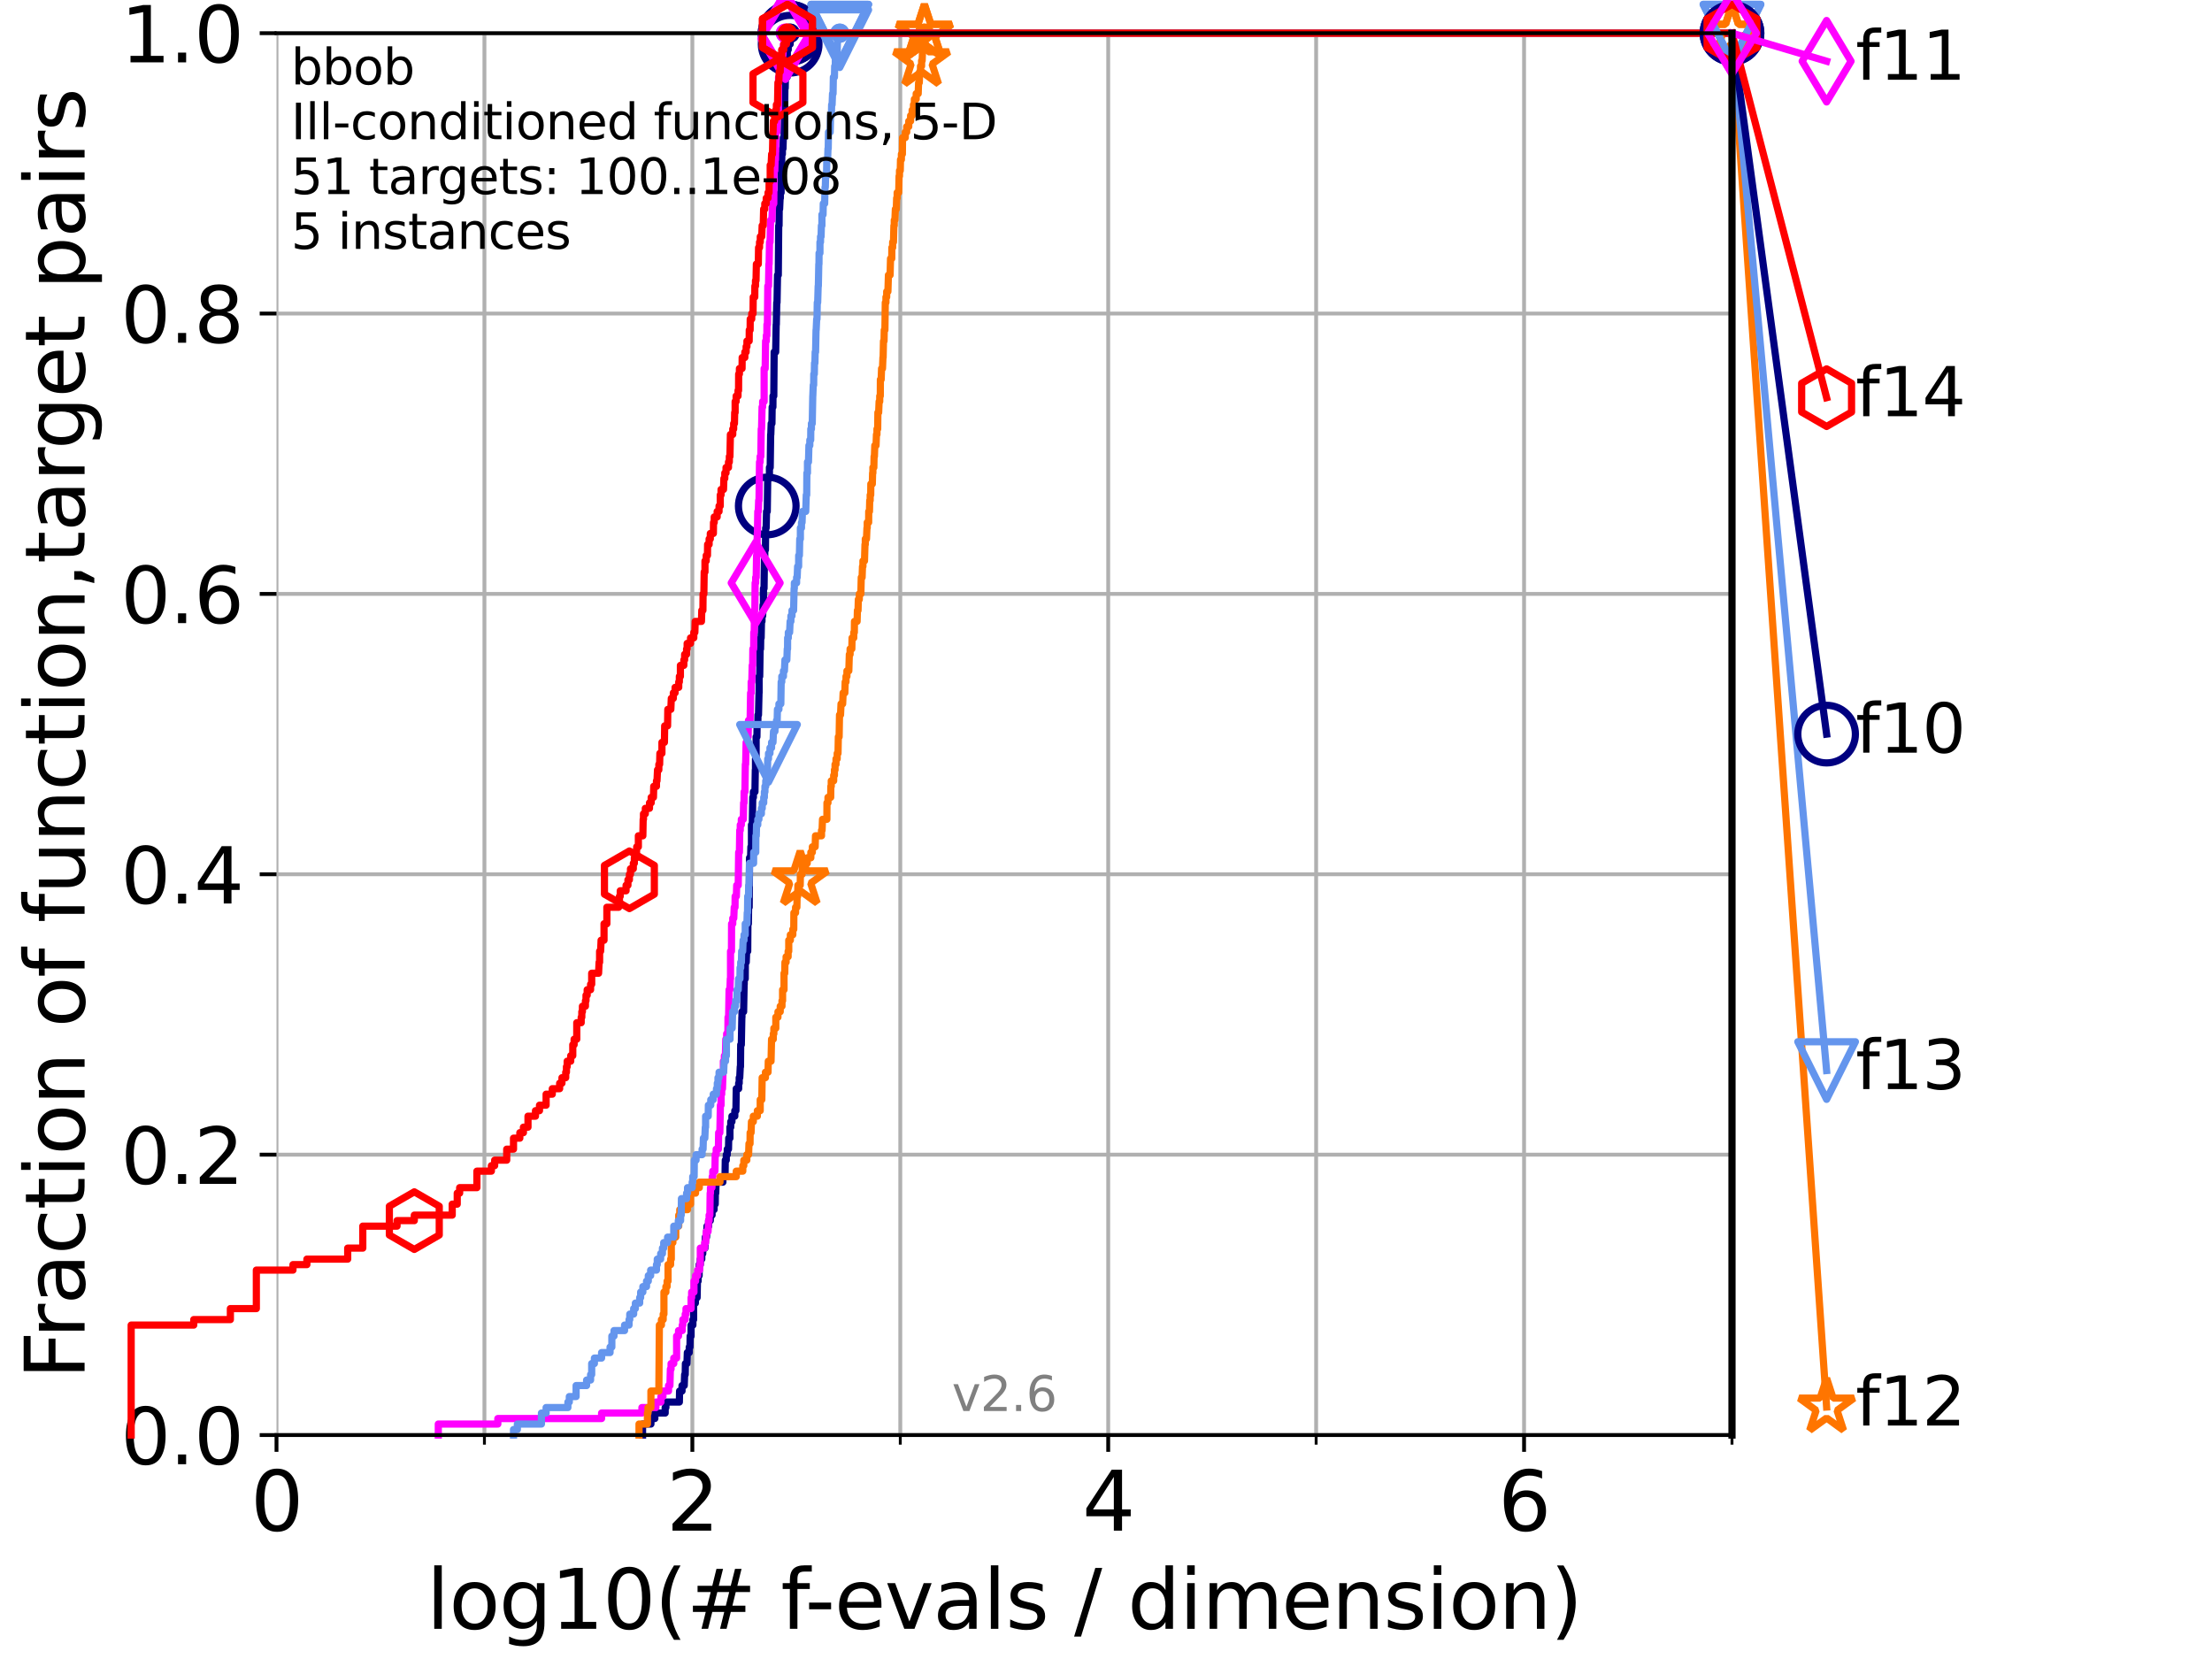 <?xml version="1.0" encoding="utf-8" standalone="no"?>
<!DOCTYPE svg PUBLIC "-//W3C//DTD SVG 1.1//EN"
  "http://www.w3.org/Graphics/SVG/1.1/DTD/svg11.dtd">
<svg xmlns:xlink="http://www.w3.org/1999/xlink" width="460.8pt" height="345.6pt" viewBox="0 0 460.8 345.6" xmlns="http://www.w3.org/2000/svg" version="1.1">
 <defs>
  <style type="text/css">*{stroke-linejoin: round; stroke-linecap: butt}</style>
 </defs>
 <g id="figure_1">
  <g id="patch_1">
   <path d="M 0 345.6 
L 460.8 345.6 
L 460.8 0 
L 0 0 
z
" style="fill: #ffffff"/>
  </g>
  <g id="axes_1">
   <g id="patch_2">
    <path d="M 57.6 298.944 
L 360.806 298.944 
L 360.806 6.912 
L 57.6 6.912 
z
" style="fill: #ffffff"/>
   </g>
   <g id="matplotlib.axis_1">
    <g id="xtick_1">
     <g id="line2d_1">
      <path d="M 57.6 298.944 
L 57.6 6.912 
" clip-path="url(#p797f47747c)" style="fill: none; stroke: #b0b0b0; stroke-width: 0.8; stroke-linecap: square"/>
     </g>
     <g id="line2d_2">
      <defs>
       <path id="m3395392925" d="M 0 0 
L 0 3.5 
" style="stroke: #000000; stroke-width: 0.8"/>
      </defs>
      <g>
       <use xlink:href="#m3395392925" x="57.6" y="298.944" style="stroke: #000000; stroke-width: 0.8"/>
      </g>
     </g>
     <g id="text_1">
      <!-- 0 -->
      <g transform="translate(52.192 318.861)scale(0.17 -0.17)">
       <defs>
        <path id="DejaVuSans-30" d="M 2034 4250 
Q 1547 4250 1301 3770 
Q 1056 3291 1056 2328 
Q 1056 1369 1301 889 
Q 1547 409 2034 409 
Q 2525 409 2770 889 
Q 3016 1369 3016 2328 
Q 3016 3291 2770 3770 
Q 2525 4250 2034 4250 
z
M 2034 4750 
Q 2819 4750 3233 4129 
Q 3647 3509 3647 2328 
Q 3647 1150 3233 529 
Q 2819 -91 2034 -91 
Q 1250 -91 836 529 
Q 422 1150 422 2328 
Q 422 3509 836 4129 
Q 1250 4750 2034 4750 
z
" transform="scale(0.016)"/>
       </defs>
       <use xlink:href="#DejaVuSans-30"/>
      </g>
     </g>
    </g>
    <g id="xtick_2">
     <g id="line2d_3">
      <path d="M 144.23 298.944 
L 144.23 6.912 
" clip-path="url(#p797f47747c)" style="fill: none; stroke: #b0b0b0; stroke-width: 0.8; stroke-linecap: square"/>
     </g>
     <g id="line2d_4">
      <g>
       <use xlink:href="#m3395392925" x="144.23" y="298.944" style="stroke: #000000; stroke-width: 0.8"/>
      </g>
     </g>
     <g id="text_2">
      <!-- 2 -->
      <g transform="translate(138.822 318.861)scale(0.17 -0.17)">
       <defs>
        <path id="DejaVuSans-32" d="M 1228 531 
L 3431 531 
L 3431 0 
L 469 0 
L 469 531 
Q 828 903 1448 1529 
Q 2069 2156 2228 2338 
Q 2531 2678 2651 2914 
Q 2772 3150 2772 3378 
Q 2772 3750 2511 3984 
Q 2250 4219 1831 4219 
Q 1534 4219 1204 4116 
Q 875 4013 500 3803 
L 500 4441 
Q 881 4594 1212 4672 
Q 1544 4750 1819 4750 
Q 2544 4750 2975 4387 
Q 3406 4025 3406 3419 
Q 3406 3131 3298 2873 
Q 3191 2616 2906 2266 
Q 2828 2175 2409 1742 
Q 1991 1309 1228 531 
z
" transform="scale(0.016)"/>
       </defs>
       <use xlink:href="#DejaVuSans-32"/>
      </g>
     </g>
    </g>
    <g id="xtick_3">
     <g id="line2d_5">
      <path d="M 230.861 298.944 
L 230.861 6.912 
" clip-path="url(#p797f47747c)" style="fill: none; stroke: #b0b0b0; stroke-width: 0.8; stroke-linecap: square"/>
     </g>
     <g id="line2d_6">
      <g>
       <use xlink:href="#m3395392925" x="230.861" y="298.944" style="stroke: #000000; stroke-width: 0.8"/>
      </g>
     </g>
     <g id="text_3">
      <!-- 4 -->
      <g transform="translate(225.453 318.861)scale(0.17 -0.17)">
       <defs>
        <path id="DejaVuSans-34" d="M 2419 4116 
L 825 1625 
L 2419 1625 
L 2419 4116 
z
M 2253 4666 
L 3047 4666 
L 3047 1625 
L 3713 1625 
L 3713 1100 
L 3047 1100 
L 3047 0 
L 2419 0 
L 2419 1100 
L 313 1100 
L 313 1709 
L 2253 4666 
z
" transform="scale(0.016)"/>
       </defs>
       <use xlink:href="#DejaVuSans-34"/>
      </g>
     </g>
    </g>
    <g id="xtick_4">
     <g id="line2d_7">
      <path d="M 317.491 298.944 
L 317.491 6.912 
" clip-path="url(#p797f47747c)" style="fill: none; stroke: #b0b0b0; stroke-width: 0.8; stroke-linecap: square"/>
     </g>
     <g id="line2d_8">
      <g>
       <use xlink:href="#m3395392925" x="317.491" y="298.944" style="stroke: #000000; stroke-width: 0.8"/>
      </g>
     </g>
     <g id="text_4">
      <!-- 6 -->
      <g transform="translate(312.083 318.861)scale(0.17 -0.17)">
       <defs>
        <path id="DejaVuSans-36" d="M 2113 2584 
Q 1688 2584 1439 2293 
Q 1191 2003 1191 1497 
Q 1191 994 1439 701 
Q 1688 409 2113 409 
Q 2538 409 2786 701 
Q 3034 994 3034 1497 
Q 3034 2003 2786 2293 
Q 2538 2584 2113 2584 
z
M 3366 4563 
L 3366 3988 
Q 3128 4100 2886 4159 
Q 2644 4219 2406 4219 
Q 1781 4219 1451 3797 
Q 1122 3375 1075 2522 
Q 1259 2794 1537 2939 
Q 1816 3084 2150 3084 
Q 2853 3084 3261 2657 
Q 3669 2231 3669 1497 
Q 3669 778 3244 343 
Q 2819 -91 2113 -91 
Q 1303 -91 875 529 
Q 447 1150 447 2328 
Q 447 3434 972 4092 
Q 1497 4750 2381 4750 
Q 2619 4750 2861 4703 
Q 3103 4656 3366 4563 
z
" transform="scale(0.016)"/>
       </defs>
       <use xlink:href="#DejaVuSans-36"/>
      </g>
     </g>
    </g>
    <g id="xtick_5">
     <g id="line2d_9">
      <path d="M 100.915 298.944 
L 100.915 6.912 
" clip-path="url(#p797f47747c)" style="fill: none; stroke: #b0b0b0; stroke-width: 0.8; stroke-linecap: square"/>
     </g>
     <g id="line2d_10">
      <defs>
       <path id="mdc9581c513" d="M 0 0 
L 0 2 
" style="stroke: #000000; stroke-width: 0.6"/>
      </defs>
      <g>
       <use xlink:href="#mdc9581c513" x="100.915" y="298.944" style="stroke: #000000; stroke-width: 0.6"/>
      </g>
     </g>
    </g>
    <g id="xtick_6">
     <g id="line2d_11">
      <path d="M 187.546 298.944 
L 187.546 6.912 
" clip-path="url(#p797f47747c)" style="fill: none; stroke: #b0b0b0; stroke-width: 0.8; stroke-linecap: square"/>
     </g>
     <g id="line2d_12">
      <g>
       <use xlink:href="#mdc9581c513" x="187.546" y="298.944" style="stroke: #000000; stroke-width: 0.6"/>
      </g>
     </g>
    </g>
    <g id="xtick_7">
     <g id="line2d_13">
      <path d="M 274.176 298.944 
L 274.176 6.912 
" clip-path="url(#p797f47747c)" style="fill: none; stroke: #b0b0b0; stroke-width: 0.8; stroke-linecap: square"/>
     </g>
     <g id="line2d_14">
      <g>
       <use xlink:href="#mdc9581c513" x="274.176" y="298.944" style="stroke: #000000; stroke-width: 0.6"/>
      </g>
     </g>
    </g>
    <g id="xtick_8">
     <g id="line2d_15">
      <path d="M 360.806 298.944 
L 360.806 6.912 
" clip-path="url(#p797f47747c)" style="fill: none; stroke: #b0b0b0; stroke-width: 0.8; stroke-linecap: square"/>
     </g>
     <g id="line2d_16">
      <g>
       <use xlink:href="#mdc9581c513" x="360.806" y="298.944" style="stroke: #000000; stroke-width: 0.6"/>
      </g>
     </g>
    </g>
    <g id="text_5">
     <!-- log10(# f-evals / dimension) -->
     <g transform="translate(88.823 339.314)scale(0.17 -0.17)">
      <defs>
       <path id="DejaVuSans-6c" d="M 603 4863 
L 1178 4863 
L 1178 0 
L 603 0 
L 603 4863 
z
" transform="scale(0.016)"/>
       <path id="DejaVuSans-6f" d="M 1959 3097 
Q 1497 3097 1228 2736 
Q 959 2375 959 1747 
Q 959 1119 1226 758 
Q 1494 397 1959 397 
Q 2419 397 2687 759 
Q 2956 1122 2956 1747 
Q 2956 2369 2687 2733 
Q 2419 3097 1959 3097 
z
M 1959 3584 
Q 2709 3584 3137 3096 
Q 3566 2609 3566 1747 
Q 3566 888 3137 398 
Q 2709 -91 1959 -91 
Q 1206 -91 779 398 
Q 353 888 353 1747 
Q 353 2609 779 3096 
Q 1206 3584 1959 3584 
z
" transform="scale(0.016)"/>
       <path id="DejaVuSans-67" d="M 2906 1791 
Q 2906 2416 2648 2759 
Q 2391 3103 1925 3103 
Q 1463 3103 1205 2759 
Q 947 2416 947 1791 
Q 947 1169 1205 825 
Q 1463 481 1925 481 
Q 2391 481 2648 825 
Q 2906 1169 2906 1791 
z
M 3481 434 
Q 3481 -459 3084 -895 
Q 2688 -1331 1869 -1331 
Q 1566 -1331 1297 -1286 
Q 1028 -1241 775 -1147 
L 775 -588 
Q 1028 -725 1275 -790 
Q 1522 -856 1778 -856 
Q 2344 -856 2625 -561 
Q 2906 -266 2906 331 
L 2906 616 
Q 2728 306 2450 153 
Q 2172 0 1784 0 
Q 1141 0 747 490 
Q 353 981 353 1791 
Q 353 2603 747 3093 
Q 1141 3584 1784 3584 
Q 2172 3584 2450 3431 
Q 2728 3278 2906 2969 
L 2906 3500 
L 3481 3500 
L 3481 434 
z
" transform="scale(0.016)"/>
       <path id="DejaVuSans-31" d="M 794 531 
L 1825 531 
L 1825 4091 
L 703 3866 
L 703 4441 
L 1819 4666 
L 2450 4666 
L 2450 531 
L 3481 531 
L 3481 0 
L 794 0 
L 794 531 
z
" transform="scale(0.016)"/>
       <path id="DejaVuSans-28" d="M 1984 4856 
Q 1566 4138 1362 3434 
Q 1159 2731 1159 2009 
Q 1159 1288 1364 580 
Q 1569 -128 1984 -844 
L 1484 -844 
Q 1016 -109 783 600 
Q 550 1309 550 2009 
Q 550 2706 781 3412 
Q 1013 4119 1484 4856 
L 1984 4856 
z
" transform="scale(0.016)"/>
       <path id="DejaVuSans-23" d="M 3272 2816 
L 2363 2816 
L 2100 1772 
L 3016 1772 
L 3272 2816 
z
M 2803 4594 
L 2478 3297 
L 3391 3297 
L 3719 4594 
L 4219 4594 
L 3897 3297 
L 4872 3297 
L 4872 2816 
L 3775 2816 
L 3519 1772 
L 4513 1772 
L 4513 1294 
L 3397 1294 
L 3072 0 
L 2572 0 
L 2894 1294 
L 1978 1294 
L 1656 0 
L 1153 0 
L 1478 1294 
L 494 1294 
L 494 1772 
L 1594 1772 
L 1856 2816 
L 850 2816 
L 850 3297 
L 1978 3297 
L 2297 4594 
L 2803 4594 
z
" transform="scale(0.016)"/>
       <path id="DejaVuSans-20" transform="scale(0.016)"/>
       <path id="DejaVuSans-66" d="M 2375 4863 
L 2375 4384 
L 1825 4384 
Q 1516 4384 1395 4259 
Q 1275 4134 1275 3809 
L 1275 3500 
L 2222 3500 
L 2222 3053 
L 1275 3053 
L 1275 0 
L 697 0 
L 697 3053 
L 147 3053 
L 147 3500 
L 697 3500 
L 697 3744 
Q 697 4328 969 4595 
Q 1241 4863 1831 4863 
L 2375 4863 
z
" transform="scale(0.016)"/>
       <path id="DejaVuSans-2d" d="M 313 2009 
L 1997 2009 
L 1997 1497 
L 313 1497 
L 313 2009 
z
" transform="scale(0.016)"/>
       <path id="DejaVuSans-65" d="M 3597 1894 
L 3597 1613 
L 953 1613 
Q 991 1019 1311 708 
Q 1631 397 2203 397 
Q 2534 397 2845 478 
Q 3156 559 3463 722 
L 3463 178 
Q 3153 47 2828 -22 
Q 2503 -91 2169 -91 
Q 1331 -91 842 396 
Q 353 884 353 1716 
Q 353 2575 817 3079 
Q 1281 3584 2069 3584 
Q 2775 3584 3186 3129 
Q 3597 2675 3597 1894 
z
M 3022 2063 
Q 3016 2534 2758 2815 
Q 2500 3097 2075 3097 
Q 1594 3097 1305 2825 
Q 1016 2553 972 2059 
L 3022 2063 
z
" transform="scale(0.016)"/>
       <path id="DejaVuSans-76" d="M 191 3500 
L 800 3500 
L 1894 563 
L 2988 3500 
L 3597 3500 
L 2284 0 
L 1503 0 
L 191 3500 
z
" transform="scale(0.016)"/>
       <path id="DejaVuSans-61" d="M 2194 1759 
Q 1497 1759 1228 1600 
Q 959 1441 959 1056 
Q 959 750 1161 570 
Q 1363 391 1709 391 
Q 2188 391 2477 730 
Q 2766 1069 2766 1631 
L 2766 1759 
L 2194 1759 
z
M 3341 1997 
L 3341 0 
L 2766 0 
L 2766 531 
Q 2569 213 2275 61 
Q 1981 -91 1556 -91 
Q 1019 -91 701 211 
Q 384 513 384 1019 
Q 384 1609 779 1909 
Q 1175 2209 1959 2209 
L 2766 2209 
L 2766 2266 
Q 2766 2663 2505 2880 
Q 2244 3097 1772 3097 
Q 1472 3097 1187 3025 
Q 903 2953 641 2809 
L 641 3341 
Q 956 3463 1253 3523 
Q 1550 3584 1831 3584 
Q 2591 3584 2966 3190 
Q 3341 2797 3341 1997 
z
" transform="scale(0.016)"/>
       <path id="DejaVuSans-73" d="M 2834 3397 
L 2834 2853 
Q 2591 2978 2328 3040 
Q 2066 3103 1784 3103 
Q 1356 3103 1142 2972 
Q 928 2841 928 2578 
Q 928 2378 1081 2264 
Q 1234 2150 1697 2047 
L 1894 2003 
Q 2506 1872 2764 1633 
Q 3022 1394 3022 966 
Q 3022 478 2636 193 
Q 2250 -91 1575 -91 
Q 1294 -91 989 -36 
Q 684 19 347 128 
L 347 722 
Q 666 556 975 473 
Q 1284 391 1588 391 
Q 1994 391 2212 530 
Q 2431 669 2431 922 
Q 2431 1156 2273 1281 
Q 2116 1406 1581 1522 
L 1381 1569 
Q 847 1681 609 1914 
Q 372 2147 372 2553 
Q 372 3047 722 3315 
Q 1072 3584 1716 3584 
Q 2034 3584 2315 3537 
Q 2597 3491 2834 3397 
z
" transform="scale(0.016)"/>
       <path id="DejaVuSans-2f" d="M 1625 4666 
L 2156 4666 
L 531 -594 
L 0 -594 
L 1625 4666 
z
" transform="scale(0.016)"/>
       <path id="DejaVuSans-64" d="M 2906 2969 
L 2906 4863 
L 3481 4863 
L 3481 0 
L 2906 0 
L 2906 525 
Q 2725 213 2448 61 
Q 2172 -91 1784 -91 
Q 1150 -91 751 415 
Q 353 922 353 1747 
Q 353 2572 751 3078 
Q 1150 3584 1784 3584 
Q 2172 3584 2448 3432 
Q 2725 3281 2906 2969 
z
M 947 1747 
Q 947 1113 1208 752 
Q 1469 391 1925 391 
Q 2381 391 2643 752 
Q 2906 1113 2906 1747 
Q 2906 2381 2643 2742 
Q 2381 3103 1925 3103 
Q 1469 3103 1208 2742 
Q 947 2381 947 1747 
z
" transform="scale(0.016)"/>
       <path id="DejaVuSans-69" d="M 603 3500 
L 1178 3500 
L 1178 0 
L 603 0 
L 603 3500 
z
M 603 4863 
L 1178 4863 
L 1178 4134 
L 603 4134 
L 603 4863 
z
" transform="scale(0.016)"/>
       <path id="DejaVuSans-6d" d="M 3328 2828 
Q 3544 3216 3844 3400 
Q 4144 3584 4550 3584 
Q 5097 3584 5394 3201 
Q 5691 2819 5691 2113 
L 5691 0 
L 5113 0 
L 5113 2094 
Q 5113 2597 4934 2840 
Q 4756 3084 4391 3084 
Q 3944 3084 3684 2787 
Q 3425 2491 3425 1978 
L 3425 0 
L 2847 0 
L 2847 2094 
Q 2847 2600 2669 2842 
Q 2491 3084 2119 3084 
Q 1678 3084 1418 2786 
Q 1159 2488 1159 1978 
L 1159 0 
L 581 0 
L 581 3500 
L 1159 3500 
L 1159 2956 
Q 1356 3278 1631 3431 
Q 1906 3584 2284 3584 
Q 2666 3584 2933 3390 
Q 3200 3197 3328 2828 
z
" transform="scale(0.016)"/>
       <path id="DejaVuSans-6e" d="M 3513 2113 
L 3513 0 
L 2938 0 
L 2938 2094 
Q 2938 2591 2744 2837 
Q 2550 3084 2163 3084 
Q 1697 3084 1428 2787 
Q 1159 2491 1159 1978 
L 1159 0 
L 581 0 
L 581 3500 
L 1159 3500 
L 1159 2956 
Q 1366 3272 1645 3428 
Q 1925 3584 2291 3584 
Q 2894 3584 3203 3211 
Q 3513 2838 3513 2113 
z
" transform="scale(0.016)"/>
       <path id="DejaVuSans-29" d="M 513 4856 
L 1013 4856 
Q 1481 4119 1714 3412 
Q 1947 2706 1947 2009 
Q 1947 1309 1714 600 
Q 1481 -109 1013 -844 
L 513 -844 
Q 928 -128 1133 580 
Q 1338 1288 1338 2009 
Q 1338 2731 1133 3434 
Q 928 4138 513 4856 
z
" transform="scale(0.016)"/>
      </defs>
      <use xlink:href="#DejaVuSans-6c"/>
      <use xlink:href="#DejaVuSans-6f" x="27.783"/>
      <use xlink:href="#DejaVuSans-67" x="88.965"/>
      <use xlink:href="#DejaVuSans-31" x="152.441"/>
      <use xlink:href="#DejaVuSans-30" x="216.064"/>
      <use xlink:href="#DejaVuSans-28" x="279.688"/>
      <use xlink:href="#DejaVuSans-23" x="318.701"/>
      <use xlink:href="#DejaVuSans-20" x="402.49"/>
      <use xlink:href="#DejaVuSans-66" x="434.277"/>
      <use xlink:href="#DejaVuSans-2d" x="463.982"/>
      <use xlink:href="#DejaVuSans-65" x="500.066"/>
      <use xlink:href="#DejaVuSans-76" x="561.59"/>
      <use xlink:href="#DejaVuSans-61" x="620.77"/>
      <use xlink:href="#DejaVuSans-6c" x="682.049"/>
      <use xlink:href="#DejaVuSans-73" x="709.832"/>
      <use xlink:href="#DejaVuSans-20" x="761.932"/>
      <use xlink:href="#DejaVuSans-2f" x="793.719"/>
      <use xlink:href="#DejaVuSans-20" x="827.41"/>
      <use xlink:href="#DejaVuSans-64" x="859.197"/>
      <use xlink:href="#DejaVuSans-69" x="922.674"/>
      <use xlink:href="#DejaVuSans-6d" x="950.457"/>
      <use xlink:href="#DejaVuSans-65" x="1047.869"/>
      <use xlink:href="#DejaVuSans-6e" x="1109.393"/>
      <use xlink:href="#DejaVuSans-73" x="1172.771"/>
      <use xlink:href="#DejaVuSans-69" x="1224.871"/>
      <use xlink:href="#DejaVuSans-6f" x="1252.654"/>
      <use xlink:href="#DejaVuSans-6e" x="1313.836"/>
      <use xlink:href="#DejaVuSans-29" x="1377.215"/>
     </g>
    </g>
   </g>
   <g id="matplotlib.axis_2">
    <g id="ytick_1">
     <g id="line2d_17">
      <path d="M 57.6 298.944 
L 360.806 298.944 
" clip-path="url(#p797f47747c)" style="fill: none; stroke: #b0b0b0; stroke-width: 0.8; stroke-linecap: square"/>
     </g>
     <g id="line2d_18">
      <defs>
       <path id="mce01f13cfe" d="M 0 0 
L -3.5 0 
" style="stroke: #000000; stroke-width: 0.8"/>
      </defs>
      <g>
       <use xlink:href="#mce01f13cfe" x="57.6" y="298.944" style="stroke: #000000; stroke-width: 0.8"/>
      </g>
     </g>
     <g id="text_6">
      <!-- 0.0 -->
      <g transform="translate(25.155 305.023)scale(0.16 -0.16)">
       <defs>
        <path id="DejaVuSans-2e" d="M 684 794 
L 1344 794 
L 1344 0 
L 684 0 
L 684 794 
z
" transform="scale(0.016)"/>
       </defs>
       <use xlink:href="#DejaVuSans-30"/>
       <use xlink:href="#DejaVuSans-2e" x="63.623"/>
       <use xlink:href="#DejaVuSans-30" x="95.41"/>
      </g>
     </g>
    </g>
    <g id="ytick_2">
     <g id="line2d_19">
      <path d="M 57.6 240.538 
L 360.806 240.538 
" clip-path="url(#p797f47747c)" style="fill: none; stroke: #b0b0b0; stroke-width: 0.8; stroke-linecap: square"/>
     </g>
     <g id="line2d_20">
      <g>
       <use xlink:href="#mce01f13cfe" x="57.6" y="240.538" style="stroke: #000000; stroke-width: 0.8"/>
      </g>
     </g>
     <g id="text_7">
      <!-- 0.2 -->
      <g transform="translate(25.155 246.616)scale(0.16 -0.16)">
       <use xlink:href="#DejaVuSans-30"/>
       <use xlink:href="#DejaVuSans-2e" x="63.623"/>
       <use xlink:href="#DejaVuSans-32" x="95.41"/>
      </g>
     </g>
    </g>
    <g id="ytick_3">
     <g id="line2d_21">
      <path d="M 57.6 182.131 
L 360.806 182.131 
" clip-path="url(#p797f47747c)" style="fill: none; stroke: #b0b0b0; stroke-width: 0.8; stroke-linecap: square"/>
     </g>
     <g id="line2d_22">
      <g>
       <use xlink:href="#mce01f13cfe" x="57.6" y="182.131" style="stroke: #000000; stroke-width: 0.8"/>
      </g>
     </g>
     <g id="text_8">
      <!-- 0.4 -->
      <g transform="translate(25.155 188.21)scale(0.16 -0.16)">
       <use xlink:href="#DejaVuSans-30"/>
       <use xlink:href="#DejaVuSans-2e" x="63.623"/>
       <use xlink:href="#DejaVuSans-34" x="95.41"/>
      </g>
     </g>
    </g>
    <g id="ytick_4">
     <g id="line2d_23">
      <path d="M 57.6 123.725 
L 360.806 123.725 
" clip-path="url(#p797f47747c)" style="fill: none; stroke: #b0b0b0; stroke-width: 0.8; stroke-linecap: square"/>
     </g>
     <g id="line2d_24">
      <g>
       <use xlink:href="#mce01f13cfe" x="57.6" y="123.725" style="stroke: #000000; stroke-width: 0.8"/>
      </g>
     </g>
     <g id="text_9">
      <!-- 0.6 -->
      <g transform="translate(25.155 129.804)scale(0.16 -0.16)">
       <use xlink:href="#DejaVuSans-30"/>
       <use xlink:href="#DejaVuSans-2e" x="63.623"/>
       <use xlink:href="#DejaVuSans-36" x="95.41"/>
      </g>
     </g>
    </g>
    <g id="ytick_5">
     <g id="line2d_25">
      <path d="M 57.6 65.318 
L 360.806 65.318 
" clip-path="url(#p797f47747c)" style="fill: none; stroke: #b0b0b0; stroke-width: 0.8; stroke-linecap: square"/>
     </g>
     <g id="line2d_26">
      <g>
       <use xlink:href="#mce01f13cfe" x="57.6" y="65.318" style="stroke: #000000; stroke-width: 0.8"/>
      </g>
     </g>
     <g id="text_10">
      <!-- 0.8 -->
      <g transform="translate(25.155 71.397)scale(0.16 -0.16)">
       <defs>
        <path id="DejaVuSans-38" d="M 2034 2216 
Q 1584 2216 1326 1975 
Q 1069 1734 1069 1313 
Q 1069 891 1326 650 
Q 1584 409 2034 409 
Q 2484 409 2743 651 
Q 3003 894 3003 1313 
Q 3003 1734 2745 1975 
Q 2488 2216 2034 2216 
z
M 1403 2484 
Q 997 2584 770 2862 
Q 544 3141 544 3541 
Q 544 4100 942 4425 
Q 1341 4750 2034 4750 
Q 2731 4750 3128 4425 
Q 3525 4100 3525 3541 
Q 3525 3141 3298 2862 
Q 3072 2584 2669 2484 
Q 3125 2378 3379 2068 
Q 3634 1759 3634 1313 
Q 3634 634 3220 271 
Q 2806 -91 2034 -91 
Q 1263 -91 848 271 
Q 434 634 434 1313 
Q 434 1759 690 2068 
Q 947 2378 1403 2484 
z
M 1172 3481 
Q 1172 3119 1398 2916 
Q 1625 2713 2034 2713 
Q 2441 2713 2670 2916 
Q 2900 3119 2900 3481 
Q 2900 3844 2670 4047 
Q 2441 4250 2034 4250 
Q 1625 4250 1398 4047 
Q 1172 3844 1172 3481 
z
" transform="scale(0.016)"/>
       </defs>
       <use xlink:href="#DejaVuSans-30"/>
       <use xlink:href="#DejaVuSans-2e" x="63.623"/>
       <use xlink:href="#DejaVuSans-38" x="95.41"/>
      </g>
     </g>
    </g>
    <g id="ytick_6">
     <g id="line2d_27">
      <path d="M 57.6 6.912 
L 360.806 6.912 
" clip-path="url(#p797f47747c)" style="fill: none; stroke: #b0b0b0; stroke-width: 0.8; stroke-linecap: square"/>
     </g>
     <g id="line2d_28">
      <g>
       <use xlink:href="#mce01f13cfe" x="57.6" y="6.912" style="stroke: #000000; stroke-width: 0.8"/>
      </g>
     </g>
     <g id="text_11">
      <!-- 1.0 -->
      <g transform="translate(25.155 12.991)scale(0.16 -0.16)">
       <use xlink:href="#DejaVuSans-31"/>
       <use xlink:href="#DejaVuSans-2e" x="63.623"/>
       <use xlink:href="#DejaVuSans-30" x="95.41"/>
      </g>
     </g>
    </g>
    <g id="text_12">
     <!-- Fraction of function,target pairs -->
     <g transform="translate(17.62 287.313)rotate(-90)scale(0.17 -0.17)">
      <defs>
       <path id="DejaVuSans-46" d="M 628 4666 
L 3309 4666 
L 3309 4134 
L 1259 4134 
L 1259 2759 
L 3109 2759 
L 3109 2228 
L 1259 2228 
L 1259 0 
L 628 0 
L 628 4666 
z
" transform="scale(0.016)"/>
       <path id="DejaVuSans-72" d="M 2631 2963 
Q 2534 3019 2420 3045 
Q 2306 3072 2169 3072 
Q 1681 3072 1420 2755 
Q 1159 2438 1159 1844 
L 1159 0 
L 581 0 
L 581 3500 
L 1159 3500 
L 1159 2956 
Q 1341 3275 1631 3429 
Q 1922 3584 2338 3584 
Q 2397 3584 2469 3576 
Q 2541 3569 2628 3553 
L 2631 2963 
z
" transform="scale(0.016)"/>
       <path id="DejaVuSans-63" d="M 3122 3366 
L 3122 2828 
Q 2878 2963 2633 3030 
Q 2388 3097 2138 3097 
Q 1578 3097 1268 2742 
Q 959 2388 959 1747 
Q 959 1106 1268 751 
Q 1578 397 2138 397 
Q 2388 397 2633 464 
Q 2878 531 3122 666 
L 3122 134 
Q 2881 22 2623 -34 
Q 2366 -91 2075 -91 
Q 1284 -91 818 406 
Q 353 903 353 1747 
Q 353 2603 823 3093 
Q 1294 3584 2113 3584 
Q 2378 3584 2631 3529 
Q 2884 3475 3122 3366 
z
" transform="scale(0.016)"/>
       <path id="DejaVuSans-74" d="M 1172 4494 
L 1172 3500 
L 2356 3500 
L 2356 3053 
L 1172 3053 
L 1172 1153 
Q 1172 725 1289 603 
Q 1406 481 1766 481 
L 2356 481 
L 2356 0 
L 1766 0 
Q 1100 0 847 248 
Q 594 497 594 1153 
L 594 3053 
L 172 3053 
L 172 3500 
L 594 3500 
L 594 4494 
L 1172 4494 
z
" transform="scale(0.016)"/>
       <path id="DejaVuSans-75" d="M 544 1381 
L 544 3500 
L 1119 3500 
L 1119 1403 
Q 1119 906 1312 657 
Q 1506 409 1894 409 
Q 2359 409 2629 706 
Q 2900 1003 2900 1516 
L 2900 3500 
L 3475 3500 
L 3475 0 
L 2900 0 
L 2900 538 
Q 2691 219 2414 64 
Q 2138 -91 1772 -91 
Q 1169 -91 856 284 
Q 544 659 544 1381 
z
M 1991 3584 
L 1991 3584 
z
" transform="scale(0.016)"/>
       <path id="DejaVuSans-2c" d="M 750 794 
L 1409 794 
L 1409 256 
L 897 -744 
L 494 -744 
L 750 256 
L 750 794 
z
" transform="scale(0.016)"/>
       <path id="DejaVuSans-70" d="M 1159 525 
L 1159 -1331 
L 581 -1331 
L 581 3500 
L 1159 3500 
L 1159 2969 
Q 1341 3281 1617 3432 
Q 1894 3584 2278 3584 
Q 2916 3584 3314 3078 
Q 3713 2572 3713 1747 
Q 3713 922 3314 415 
Q 2916 -91 2278 -91 
Q 1894 -91 1617 61 
Q 1341 213 1159 525 
z
M 3116 1747 
Q 3116 2381 2855 2742 
Q 2594 3103 2138 3103 
Q 1681 3103 1420 2742 
Q 1159 2381 1159 1747 
Q 1159 1113 1420 752 
Q 1681 391 2138 391 
Q 2594 391 2855 752 
Q 3116 1113 3116 1747 
z
" transform="scale(0.016)"/>
      </defs>
      <use xlink:href="#DejaVuSans-46"/>
      <use xlink:href="#DejaVuSans-72" x="50.27"/>
      <use xlink:href="#DejaVuSans-61" x="91.383"/>
      <use xlink:href="#DejaVuSans-63" x="152.662"/>
      <use xlink:href="#DejaVuSans-74" x="207.643"/>
      <use xlink:href="#DejaVuSans-69" x="246.852"/>
      <use xlink:href="#DejaVuSans-6f" x="274.635"/>
      <use xlink:href="#DejaVuSans-6e" x="335.816"/>
      <use xlink:href="#DejaVuSans-20" x="399.195"/>
      <use xlink:href="#DejaVuSans-6f" x="430.982"/>
      <use xlink:href="#DejaVuSans-66" x="492.164"/>
      <use xlink:href="#DejaVuSans-20" x="527.369"/>
      <use xlink:href="#DejaVuSans-66" x="559.156"/>
      <use xlink:href="#DejaVuSans-75" x="594.361"/>
      <use xlink:href="#DejaVuSans-6e" x="657.74"/>
      <use xlink:href="#DejaVuSans-63" x="721.119"/>
      <use xlink:href="#DejaVuSans-74" x="776.1"/>
      <use xlink:href="#DejaVuSans-69" x="815.309"/>
      <use xlink:href="#DejaVuSans-6f" x="843.092"/>
      <use xlink:href="#DejaVuSans-6e" x="904.273"/>
      <use xlink:href="#DejaVuSans-2c" x="967.652"/>
      <use xlink:href="#DejaVuSans-74" x="999.439"/>
      <use xlink:href="#DejaVuSans-61" x="1038.648"/>
      <use xlink:href="#DejaVuSans-72" x="1099.928"/>
      <use xlink:href="#DejaVuSans-67" x="1139.291"/>
      <use xlink:href="#DejaVuSans-65" x="1202.768"/>
      <use xlink:href="#DejaVuSans-74" x="1264.291"/>
      <use xlink:href="#DejaVuSans-20" x="1303.5"/>
      <use xlink:href="#DejaVuSans-70" x="1335.287"/>
      <use xlink:href="#DejaVuSans-61" x="1398.764"/>
      <use xlink:href="#DejaVuSans-69" x="1460.043"/>
      <use xlink:href="#DejaVuSans-72" x="1487.826"/>
      <use xlink:href="#DejaVuSans-73" x="1528.939"/>
     </g>
    </g>
   </g>
   <g id="line2d_29">
    <defs>
     <path id="m27453382b5" d="M 0 1.5 
C 0.398 1.5 0.779 1.342 1.061 1.061 
C 1.342 0.779 1.5 0.398 1.5 0 
C 1.5 -0.398 1.342 -0.779 1.061 -1.061 
C 0.779 -1.342 0.398 -1.5 0 -1.5 
C -0.398 -1.5 -0.779 -1.342 -1.061 -1.061 
C -1.342 -0.779 -1.5 -0.398 -1.5 0 
C -1.5 0.398 -1.342 0.779 -1.061 1.061 
C -0.779 1.342 -0.398 1.5 0 1.5 
z
" style="stroke: #000080"/>
    </defs>
    <g>
     <use xlink:href="#m27453382b5" x="164.606" y="6.912" style="fill: #000080; stroke: #000080"/>
     <use xlink:href="#m27453382b5" x="164.606" y="6.912" style="fill: #000080; stroke: #000080"/>
    </g>
   </g>
   <g id="line2d_30">
    <path d="M 133.853 298.944 
L 133.853 296.654 
L 135.598 296.654 
L 135.598 295.508 
L 136.414 295.508 
L 136.414 294.363 
L 138.566 294.363 
L 138.566 293.218 
L 138.718 293.218 
L 138.718 292.073 
L 141.524 292.073 
L 141.567 289.782 
L 142.08 289.782 
L 142.08 288.637 
L 142.539 288.637 
L 142.621 286.347 
L 142.743 286.347 
L 142.784 284.056 
L 143.106 284.056 
L 143.186 281.766 
L 143.58 281.766 
L 143.58 280.62 
L 143.735 280.62 
L 143.773 278.33 
L 143.965 278.33 
L 143.965 276.04 
L 144.343 276.04 
L 144.343 274.894 
L 144.492 274.894 
L 144.492 271.459 
L 144.859 271.459 
L 144.859 270.313 
L 145.22 270.313 
L 145.291 266.878 
L 145.433 266.878 
L 145.433 265.733 
L 145.643 265.733 
L 145.643 263.442 
L 145.886 263.442 
L 145.886 262.297 
L 146.194 262.297 
L 146.194 261.152 
L 146.396 261.152 
L 146.396 260.006 
L 146.86 260.006 
L 146.925 257.716 
L 147.184 257.716 
L 147.28 255.426 
L 147.629 255.426 
L 147.629 254.28 
L 147.971 254.28 
L 147.971 253.135 
L 148.338 253.135 
L 148.338 251.99 
L 148.756 251.99 
L 148.756 250.845 
L 148.991 250.845 
L 149.021 248.554 
L 149.108 248.554 
L 149.166 246.264 
L 150.587 246.264 
L 150.587 245.118 
L 151.038 245.118 
L 151.09 241.683 
L 151.298 241.683 
L 151.298 240.538 
L 151.503 240.538 
L 151.503 239.392 
L 151.757 239.392 
L 151.808 237.102 
L 152.057 237.102 
L 152.057 234.811 
L 152.23 234.811 
L 152.23 233.666 
L 152.475 233.666 
L 152.475 232.521 
L 153.072 232.521 
L 153.072 231.376 
L 153.306 231.376 
L 153.375 226.795 
L 153.877 226.795 
L 153.877 225.65 
L 153.99 225.65 
L 153.99 224.504 
L 154.101 224.504 
L 154.212 222.214 
L 154.257 222.214 
L 154.301 217.633 
L 154.432 217.633 
L 154.541 211.907 
L 154.563 211.907 
L 154.563 210.762 
L 154.908 210.762 
L 155.014 205.036 
L 155.035 205.036 
L 155.035 203.89 
L 155.246 203.89 
L 155.267 200.455 
L 155.454 200.455 
L 155.537 198.164 
L 155.762 198.164 
L 155.803 192.438 
L 155.904 192.438 
L 155.945 189.003 
L 156.066 189.003 
L 156.146 178.696 
L 156.364 178.696 
L 156.423 176.405 
L 156.541 176.405 
L 156.541 171.824 
L 156.716 171.824 
L 156.813 166.098 
L 156.947 166.098 
L 156.947 164.953 
L 157.27 164.953 
L 157.345 160.372 
L 157.382 160.372 
L 157.382 158.082 
L 157.513 158.082 
L 157.513 153.501 
L 157.679 153.501 
L 157.716 151.21 
L 157.862 151.21 
L 157.899 148.92 
L 158.007 148.92 
L 158.116 144.339 
L 158.134 144.339 
L 158.134 140.903 
L 158.259 140.903 
L 158.348 135.177 
L 158.437 135.177 
L 158.472 132.887 
L 158.56 132.887 
L 158.63 129.451 
L 158.735 129.451 
L 158.735 128.306 
L 158.873 128.306 
L 158.96 126.015 
L 159.045 126.015 
L 159.045 122.58 
L 159.165 122.58 
L 159.25 115.708 
L 159.317 115.708 
L 159.317 114.563 
L 159.452 114.563 
L 159.502 109.982 
L 159.602 109.982 
L 159.685 106.546 
L 159.833 106.546 
L 159.931 99.675 
L 160.287 99.675 
L 160.287 97.385 
L 160.447 97.385 
L 160.542 90.513 
L 160.573 90.513 
L 160.652 88.223 
L 160.809 88.223 
L 160.855 84.787 
L 161.01 84.787 
L 161.026 82.497 
L 161.194 82.497 
L 161.271 73.335 
L 161.587 73.335 
L 161.692 67.609 
L 161.721 67.609 
L 161.81 63.028 
L 161.869 63.028 
L 161.972 57.302 
L 162.133 57.302 
L 162.22 46.995 
L 162.292 46.995 
L 162.32 43.559 
L 162.407 43.559 
L 162.507 41.269 
L 162.563 41.269 
L 162.563 40.123 
L 162.719 40.123 
L 162.719 34.397 
L 162.831 34.397 
L 162.873 32.107 
L 162.985 32.107 
L 162.985 30.962 
L 163.109 30.962 
L 163.178 28.671 
L 163.328 28.671 
L 163.424 24.09 
L 163.451 24.09 
L 163.505 18.364 
L 163.572 18.364 
L 163.613 16.074 
L 163.972 16.074 
L 164.024 10.348 
L 164.207 10.348 
L 164.207 9.202 
L 164.606 9.202 
L 164.606 6.912 
L 360.806 6.912 
L 360.806 6.912 
" style="fill: none; stroke: #000080; stroke-width: 1.5; stroke-linecap: square"/>
   </g>
   <g id="line2d_31">
    <defs>
     <path id="m17e17b4a7b" d="M 0 6 
C 1.591 6 3.117 5.368 4.243 4.243 
C 5.368 3.117 6 1.591 6 0 
C 6 -1.591 5.368 -3.117 4.243 -4.243 
C 3.117 -5.368 1.591 -6 0 -6 
C -1.591 -6 -3.117 -5.368 -4.243 -4.243 
C -5.368 -3.117 -6 -1.591 -6 0 
C -6 1.591 -5.368 3.117 -4.243 4.243 
C -3.117 5.368 -1.591 6 0 6 
z
" style="stroke: #000080; stroke-width: 1.5"/>
    </defs>
    <g>
     <use xlink:href="#m17e17b4a7b" x="159.833" y="105.401" style="fill-opacity: 0; stroke: #000080; stroke-width: 1.5"/>
     <use xlink:href="#m17e17b4a7b" x="164.606" y="9.202" style="fill-opacity: 0; stroke: #000080; stroke-width: 1.5"/>
     <use xlink:href="#m17e17b4a7b" x="164.606" y="6.912" style="fill-opacity: 0; stroke: #000080; stroke-width: 1.5"/>
     <use xlink:href="#m17e17b4a7b" x="164.606" y="6.912" style="fill-opacity: 0; stroke: #000080; stroke-width: 1.5"/>
     <use xlink:href="#m17e17b4a7b" x="360.806" y="6.912" style="fill-opacity: 0; stroke: #000080; stroke-width: 1.5"/>
    </g>
   </g>
   <g id="line2d_32">
    <path style="fill: none; stroke: #000080; stroke-width: 1.5; stroke-linecap: square"/>
    <g/>
   </g>
   <g id="line2d_33">
    <defs>
     <path id="m4c0ee870c9" d="M 0 1.5 
C 0.398 1.5 0.779 1.342 1.061 1.061 
C 1.342 0.779 1.5 0.398 1.5 0 
C 1.5 -0.398 1.342 -0.779 1.061 -1.061 
C 0.779 -1.342 0.398 -1.5 0 -1.5 
C -0.398 -1.5 -0.779 -1.342 -1.061 -1.061 
C -1.342 -0.779 -1.5 -0.398 -1.5 0 
C -1.5 0.398 -1.342 0.779 -1.061 1.061 
C -0.779 1.342 -0.398 1.5 0 1.5 
z
" style="stroke: #ff00ff"/>
    </defs>
    <g>
     <use xlink:href="#m4c0ee870c9" x="163.613" y="6.912" style="fill: #ff00ff; stroke: #ff00ff"/>
     <use xlink:href="#m4c0ee870c9" x="163.613" y="6.912" style="fill: #ff00ff; stroke: #ff00ff"/>
    </g>
   </g>
   <g id="line2d_34">
    <path d="M 91.306 298.944 
L 91.306 296.654 
L 103.707 296.654 
L 103.707 295.508 
L 125.322 295.508 
L 125.322 294.363 
L 133.722 294.363 
L 133.722 293.218 
L 136.641 293.218 
L 136.641 292.073 
L 137.681 292.073 
L 137.681 290.927 
L 138.103 290.927 
L 138.103 289.782 
L 139.265 289.782 
L 139.265 288.637 
L 139.556 288.637 
L 139.653 285.201 
L 139.796 285.201 
L 139.796 284.056 
L 140.359 284.056 
L 140.359 282.911 
L 140.951 282.911 
L 140.951 278.33 
L 141.349 278.33 
L 141.349 277.185 
L 142.123 277.185 
L 142.123 276.04 
L 142.248 276.04 
L 142.248 274.894 
L 142.743 274.894 
L 142.743 273.749 
L 142.906 273.749 
L 142.906 272.604 
L 143.965 272.604 
L 143.965 270.313 
L 144.079 270.313 
L 144.079 269.168 
L 144.566 269.168 
L 144.566 266.878 
L 144.896 266.878 
L 144.896 265.733 
L 145.327 265.733 
L 145.327 264.587 
L 145.748 264.587 
L 145.748 263.442 
L 145.886 263.442 
L 145.886 260.006 
L 146.794 260.006 
L 146.794 258.861 
L 147.022 258.861 
L 147.119 256.571 
L 147.503 256.571 
L 147.597 254.28 
L 147.723 254.28 
L 147.723 253.135 
L 147.878 253.135 
L 147.94 248.554 
L 148.002 248.554 
L 148.002 247.409 
L 148.307 247.409 
L 148.368 245.118 
L 148.488 245.118 
L 148.488 243.973 
L 148.933 243.973 
L 148.991 240.538 
L 149.195 240.538 
L 149.195 239.392 
L 149.652 239.392 
L 149.708 235.957 
L 149.959 235.957 
L 150.07 230.231 
L 150.207 230.231 
L 150.207 227.94 
L 150.344 227.94 
L 150.344 226.795 
L 150.506 226.795 
L 150.614 223.359 
L 150.694 223.359 
L 150.694 221.069 
L 150.906 221.069 
L 150.906 219.924 
L 151.116 219.924 
L 151.194 216.488 
L 151.375 216.488 
L 151.375 215.343 
L 151.631 215.343 
L 151.656 211.907 
L 151.782 211.907 
L 151.883 206.181 
L 152.057 206.181 
L 152.132 203.89 
L 152.181 203.89 
L 152.181 198.164 
L 152.377 198.164 
L 152.402 192.438 
L 152.644 192.438 
L 152.644 191.293 
L 152.859 191.293 
L 152.954 189.003 
L 153.119 189.003 
L 153.142 186.712 
L 153.398 186.712 
L 153.467 184.422 
L 153.787 184.422 
L 153.877 177.55 
L 154.034 177.55 
L 154.101 172.969 
L 154.212 172.969 
L 154.212 171.824 
L 154.432 171.824 
L 154.432 170.679 
L 154.843 170.679 
L 154.908 167.243 
L 154.993 167.243 
L 155.014 164.953 
L 155.183 164.953 
L 155.267 159.227 
L 155.329 159.227 
L 155.433 154.646 
L 155.578 154.646 
L 155.578 153.501 
L 155.844 153.501 
L 155.925 150.065 
L 156.265 150.065 
L 156.364 144.339 
L 156.482 144.339 
L 156.482 142.048 
L 156.619 142.048 
L 156.697 138.613 
L 156.793 138.613 
L 156.832 135.177 
L 157.004 135.177 
L 157.023 131.741 
L 157.118 131.741 
L 157.175 127.16 
L 157.251 127.16 
L 157.307 121.434 
L 157.419 121.434 
L 157.419 120.289 
L 157.531 120.289 
L 157.605 115.708 
L 157.661 115.708 
L 157.752 111.127 
L 157.789 111.127 
L 157.862 106.546 
L 157.971 106.546 
L 158.044 104.256 
L 158.116 104.256 
L 158.223 96.239 
L 158.348 96.239 
L 158.348 95.094 
L 158.49 95.094 
L 158.577 89.368 
L 158.648 89.368 
L 158.752 84.787 
L 158.873 84.787 
L 158.873 83.642 
L 159.182 83.642 
L 159.182 76.771 
L 159.401 76.771 
L 159.485 71.045 
L 159.635 71.045 
L 159.635 69.899 
L 159.751 69.899 
L 159.767 67.609 
L 159.866 67.609 
L 159.948 59.592 
L 160.094 59.592 
L 160.175 55.011 
L 160.223 55.011 
L 160.303 50.43 
L 160.415 50.43 
L 160.526 45.85 
L 160.793 45.85 
L 160.887 43.559 
L 160.918 43.559 
L 160.918 42.414 
L 161.194 42.414 
L 161.24 35.543 
L 161.407 35.543 
L 161.467 33.252 
L 161.542 33.252 
L 161.632 27.526 
L 161.84 27.526 
L 161.899 24.09 
L 161.957 24.09 
L 161.957 22.945 
L 162.162 22.945 
L 162.191 16.074 
L 162.392 16.074 
L 162.478 13.783 
L 162.761 13.783 
L 162.761 12.638 
L 162.901 12.638 
L 162.901 11.493 
L 163.095 11.493 
L 163.205 9.202 
L 163.356 9.202 
L 163.356 8.057 
L 163.613 8.057 
L 163.613 6.912 
L 360.806 6.912 
L 360.806 6.912 
" style="fill: none; stroke: #ff00ff; stroke-width: 1.5; stroke-linecap: square"/>
   </g>
   <g id="line2d_35">
    <defs>
     <path id="m8f93aa0cb2" d="M -0 8.485 
L 5.091 0 
L 0 -8.485 
L -5.091 -0 
z
" style="stroke: #ff00ff; stroke-width: 1.5; stroke-linejoin: miter"/>
    </defs>
    <g>
     <use xlink:href="#m8f93aa0cb2" x="157.419" y="121.434" style="fill-opacity: 0; stroke: #ff00ff; stroke-width: 1.5; stroke-linejoin: miter"/>
     <use xlink:href="#m8f93aa0cb2" x="163.613" y="8.057" style="fill-opacity: 0; stroke: #ff00ff; stroke-width: 1.5; stroke-linejoin: miter"/>
     <use xlink:href="#m8f93aa0cb2" x="163.613" y="6.912" style="fill-opacity: 0; stroke: #ff00ff; stroke-width: 1.5; stroke-linejoin: miter"/>
     <use xlink:href="#m8f93aa0cb2" x="163.613" y="6.912" style="fill-opacity: 0; stroke: #ff00ff; stroke-width: 1.5; stroke-linejoin: miter"/>
     <use xlink:href="#m8f93aa0cb2" x="360.806" y="6.912" style="fill-opacity: 0; stroke: #ff00ff; stroke-width: 1.5; stroke-linejoin: miter"/>
    </g>
   </g>
   <g id="line2d_36">
    <path style="fill: none; stroke: #ff00ff; stroke-width: 1.5; stroke-linecap: square"/>
    <g/>
   </g>
   <g id="line2d_37">
    <defs>
     <path id="me136518b23" d="M 0 1.5 
C 0.398 1.5 0.779 1.342 1.061 1.061 
C 1.342 0.779 1.5 0.398 1.5 0 
C 1.5 -0.398 1.342 -0.779 1.061 -1.061 
C 0.779 -1.342 0.398 -1.5 0 -1.5 
C -0.398 -1.5 -0.779 -1.342 -1.061 -1.061 
C -1.342 -0.779 -1.5 -0.398 -1.5 0 
C -1.5 0.398 -1.342 0.779 -1.061 1.061 
C -0.779 1.342 -0.398 1.5 0 1.5 
z
" style="stroke: #ff7500"/>
    </defs>
    <g>
     <use xlink:href="#me136518b23" x="192.568" y="6.912" style="fill: #ff7500; stroke: #ff7500"/>
     <use xlink:href="#me136518b23" x="192.568" y="6.912" style="fill: #ff7500; stroke: #ff7500"/>
    </g>
   </g>
   <g id="line2d_38">
    <path d="M 133.12 298.944 
L 133.12 296.654 
L 134.87 296.654 
L 134.87 294.363 
L 134.993 294.363 
L 134.993 293.218 
L 135.598 293.218 
L 135.598 289.782 
L 137.25 289.782 
L 137.359 276.04 
L 137.788 276.04 
L 137.788 274.894 
L 138.155 274.894 
L 138.155 273.749 
L 138.31 273.749 
L 138.31 269.168 
L 138.718 269.168 
L 138.718 268.023 
L 138.969 268.023 
L 138.969 266.878 
L 139.167 266.878 
L 139.167 263.442 
L 139.701 263.442 
L 139.701 262.297 
L 139.844 262.297 
L 139.844 258.861 
L 140.173 258.861 
L 140.173 257.716 
L 140.771 257.716 
L 140.771 255.426 
L 141.393 255.426 
L 141.393 253.135 
L 141.611 253.135 
L 141.611 251.99 
L 143.226 251.99 
L 143.226 250.845 
L 143.85 250.845 
L 143.85 248.554 
L 144.896 248.554 
L 144.896 247.409 
L 145.678 247.409 
L 145.678 246.264 
L 149.987 246.264 
L 149.987 245.118 
L 153.375 245.118 
L 153.375 243.973 
L 154.736 243.973 
L 154.736 242.828 
L 154.95 242.828 
L 154.95 241.683 
L 155.578 241.683 
L 155.578 240.538 
L 155.945 240.538 
L 156.025 238.247 
L 156.245 238.247 
L 156.265 235.957 
L 156.462 235.957 
L 156.541 233.666 
L 156.928 233.666 
L 156.928 232.521 
L 157.771 232.521 
L 157.771 231.376 
L 158.366 231.376 
L 158.366 229.085 
L 158.7 229.085 
L 158.77 224.504 
L 159.452 224.504 
L 159.452 223.359 
L 159.997 223.359 
L 160.045 221.069 
L 160.621 221.069 
L 160.731 216.488 
L 161.087 216.488 
L 161.087 215.343 
L 161.21 215.343 
L 161.21 214.197 
L 161.617 214.197 
L 161.617 211.907 
L 162.06 211.907 
L 162.06 210.762 
L 162.535 210.762 
L 162.535 209.617 
L 162.901 209.617 
L 162.901 208.471 
L 163.026 208.471 
L 163.026 206.181 
L 163.328 206.181 
L 163.328 202.745 
L 163.478 202.745 
L 163.518 200.455 
L 163.76 200.455 
L 163.76 199.31 
L 164.181 199.31 
L 164.181 198.164 
L 164.311 198.164 
L 164.311 195.874 
L 164.644 195.874 
L 164.644 194.729 
L 165.159 194.729 
L 165.159 193.583 
L 165.355 193.583 
L 165.38 190.148 
L 165.731 190.148 
L 165.731 189.003 
L 166.005 189.003 
L 166.052 186.712 
L 166.17 186.712 
L 166.217 184.422 
L 166.701 184.422 
L 166.735 182.131 
L 167.107 182.131 
L 167.107 179.841 
L 168.159 179.841 
L 168.159 178.696 
L 168.913 178.696 
L 168.913 177.55 
L 169.225 177.55 
L 169.225 176.405 
L 169.813 176.405 
L 169.881 174.115 
L 171.137 174.115 
L 171.137 172.969 
L 171.253 172.969 
L 171.343 170.679 
L 172.255 170.679 
L 172.272 167.243 
L 172.483 167.243 
L 172.483 166.098 
L 173.052 166.098 
L 173.076 163.808 
L 173.166 163.808 
L 173.166 162.662 
L 173.668 162.662 
L 173.668 161.517 
L 173.825 161.517 
L 173.825 160.372 
L 173.957 160.372 
L 173.957 159.227 
L 174.157 159.227 
L 174.157 158.082 
L 174.401 158.082 
L 174.401 156.936 
L 174.574 156.936 
L 174.641 153.501 
L 174.805 153.501 
L 174.886 148.92 
L 175.099 148.92 
L 175.201 146.629 
L 175.539 146.629 
L 175.638 144.339 
L 175.996 144.339 
L 176.065 142.048 
L 176.238 142.048 
L 176.238 140.903 
L 176.429 140.903 
L 176.429 139.758 
L 176.825 139.758 
L 176.932 136.322 
L 177.09 136.322 
L 177.09 135.177 
L 177.453 135.177 
L 177.498 132.887 
L 177.854 132.887 
L 177.854 131.741 
L 177.974 131.741 
L 177.999 129.451 
L 178.553 129.451 
L 178.614 127.16 
L 178.746 127.16 
L 178.806 124.87 
L 179.009 124.87 
L 179.009 123.725 
L 179.332 123.725 
L 179.413 120.289 
L 179.592 120.289 
L 179.672 117.999 
L 179.763 117.999 
L 179.763 116.853 
L 180.09 116.853 
L 180.191 113.418 
L 180.257 113.418 
L 180.257 112.273 
L 180.505 112.273 
L 180.603 109.982 
L 180.658 109.982 
L 180.658 108.837 
L 180.954 108.837 
L 180.97 106.546 
L 181.124 106.546 
L 181.177 104.256 
L 181.272 104.256 
L 181.272 103.111 
L 181.387 103.111 
L 181.408 100.82 
L 181.718 100.82 
L 181.779 98.53 
L 181.836 98.53 
L 181.836 97.385 
L 182.038 97.385 
L 182.084 95.094 
L 182.154 95.094 
L 182.234 92.804 
L 182.497 92.804 
L 182.58 90.513 
L 182.687 90.513 
L 182.687 89.368 
L 182.838 89.368 
L 182.881 85.932 
L 183.04 85.932 
L 183.135 83.642 
L 183.263 83.642 
L 183.263 82.497 
L 183.381 82.497 
L 183.4 79.061 
L 183.563 79.061 
L 183.647 76.771 
L 183.84 76.771 
L 183.931 74.48 
L 183.972 74.48 
L 184.045 71.045 
L 184.162 71.045 
L 184.203 68.754 
L 184.342 68.754 
L 184.422 63.028 
L 184.559 63.028 
L 184.559 61.883 
L 184.713 61.883 
L 184.713 60.738 
L 184.969 60.738 
L 185.077 57.302 
L 185.421 57.302 
L 185.513 53.866 
L 185.771 53.866 
L 185.788 51.576 
L 185.957 51.576 
L 185.957 50.43 
L 186.124 50.43 
L 186.217 46.995 
L 186.293 46.995 
L 186.293 45.85 
L 186.426 45.85 
L 186.521 43.559 
L 186.715 43.559 
L 186.789 41.269 
L 186.895 41.269 
L 186.895 40.123 
L 187.219 40.123 
L 187.292 36.688 
L 187.379 36.688 
L 187.379 35.543 
L 187.542 35.543 
L 187.591 33.252 
L 187.777 33.252 
L 187.777 32.107 
L 187.981 32.107 
L 188.017 28.671 
L 188.581 28.671 
L 188.581 27.526 
L 188.882 27.526 
L 188.882 26.381 
L 189.308 26.381 
L 189.308 25.236 
L 189.691 25.236 
L 189.691 24.09 
L 190.017 24.09 
L 190.017 22.945 
L 190.295 22.945 
L 190.295 21.8 
L 190.48 21.8 
L 190.48 20.655 
L 190.859 20.655 
L 190.859 19.509 
L 191.277 19.509 
L 191.36 17.219 
L 191.504 17.219 
L 191.598 14.929 
L 191.755 14.929 
L 191.755 13.783 
L 191.983 13.783 
L 191.983 12.638 
L 192.101 12.638 
L 192.195 10.348 
L 192.42 10.348 
L 192.496 8.057 
L 192.568 8.057 
L 192.568 6.912 
L 360.806 6.912 
L 360.806 6.912 
" style="fill: none; stroke: #ff7500; stroke-width: 1.5; stroke-linecap: square"/>
   </g>
   <g id="line2d_39">
    <defs>
     <path id="mbf716fa80e" d="M 0 -6 
L -1.347 -1.854 
L -5.706 -1.854 
L -2.18 0.708 
L -3.527 4.854 
L -0 2.292 
L 3.527 4.854 
L 2.18 0.708 
L 5.706 -1.854 
L 1.347 -1.854 
z
" style="stroke: #ff7500; stroke-width: 1.5; stroke-linejoin: bevel"/>
    </defs>
    <g>
     <use xlink:href="#mbf716fa80e" x="166.701" y="183.276" style="fill-opacity: 0; stroke: #ff7500; stroke-width: 1.5; stroke-linejoin: bevel"/>
     <use xlink:href="#mbf716fa80e" x="191.983" y="12.638" style="fill-opacity: 0; stroke: #ff7500; stroke-width: 1.5; stroke-linejoin: bevel"/>
     <use xlink:href="#mbf716fa80e" x="192.568" y="6.912" style="fill-opacity: 0; stroke: #ff7500; stroke-width: 1.5; stroke-linejoin: bevel"/>
     <use xlink:href="#mbf716fa80e" x="192.568" y="6.912" style="fill-opacity: 0; stroke: #ff7500; stroke-width: 1.5; stroke-linejoin: bevel"/>
     <use xlink:href="#mbf716fa80e" x="360.806" y="6.912" style="fill-opacity: 0; stroke: #ff7500; stroke-width: 1.5; stroke-linejoin: bevel"/>
    </g>
   </g>
   <g id="line2d_40">
    <path style="fill: none; stroke: #ff7500; stroke-width: 1.5; stroke-linecap: square"/>
    <g/>
   </g>
   <g id="line2d_41">
    <defs>
     <path id="m597a5c7d0a" d="M 0 1.5 
C 0.398 1.5 0.779 1.342 1.061 1.061 
C 1.342 0.779 1.5 0.398 1.5 0 
C 1.5 -0.398 1.342 -0.779 1.061 -1.061 
C 0.779 -1.342 0.398 -1.5 0 -1.5 
C -0.398 -1.5 -0.779 -1.342 -1.061 -1.061 
C -1.342 -0.779 -1.5 -0.398 -1.5 0 
C -1.5 0.398 -1.342 0.779 -1.061 1.061 
C -0.779 1.342 -0.398 1.5 0 1.5 
z
" style="stroke: #6495ed"/>
    </defs>
    <g>
     <use xlink:href="#m597a5c7d0a" x="174.938" y="6.912" style="fill: #6495ed; stroke: #6495ed"/>
     <use xlink:href="#m597a5c7d0a" x="174.938" y="6.912" style="fill: #6495ed; stroke: #6495ed"/>
    </g>
   </g>
   <g id="line2d_42">
    <path d="M 106.974 298.944 
L 106.974 297.799 
L 107.775 297.799 
L 107.775 296.654 
L 112.79 296.654 
L 112.79 294.363 
L 113.765 294.363 
L 113.765 293.218 
L 118.302 293.218 
L 118.302 292.073 
L 118.598 292.073 
L 118.598 290.927 
L 120.013 290.927 
L 120.013 288.637 
L 122.199 288.637 
L 122.199 287.492 
L 123.03 287.492 
L 123.03 286.347 
L 123.26 286.347 
L 123.26 284.056 
L 123.825 284.056 
L 123.825 282.911 
L 125.322 282.911 
L 125.322 281.766 
L 127.087 281.766 
L 127.087 280.62 
L 127.458 280.62 
L 127.458 278.33 
L 127.911 278.33 
L 127.911 277.185 
L 130.107 277.185 
L 130.107 276.04 
L 131.04 276.04 
L 131.04 274.894 
L 131.191 274.894 
L 131.191 273.749 
L 132.001 273.749 
L 132.001 272.604 
L 132.358 272.604 
L 132.358 271.459 
L 133.256 271.459 
L 133.256 270.313 
L 133.457 270.313 
L 133.457 269.168 
L 133.918 269.168 
L 133.918 268.023 
L 134.684 268.023 
L 134.684 266.878 
L 135.055 266.878 
L 135.055 265.733 
L 135.539 265.733 
L 135.539 264.587 
L 136.753 264.587 
L 136.753 263.442 
L 136.92 263.442 
L 136.92 262.297 
L 137.628 262.297 
L 137.628 261.152 
L 137.998 261.152 
L 137.998 260.006 
L 138.259 260.006 
L 138.259 258.861 
L 139.068 258.861 
L 139.068 257.716 
L 140.359 257.716 
L 140.359 255.426 
L 141.305 255.426 
L 141.305 254.28 
L 141.783 254.28 
L 141.783 253.135 
L 141.911 253.135 
L 141.953 249.699 
L 143.026 249.699 
L 143.026 248.554 
L 143.226 248.554 
L 143.226 247.409 
L 144.193 247.409 
L 144.193 246.264 
L 144.305 246.264 
L 144.305 245.118 
L 144.603 245.118 
L 144.64 241.683 
L 145.004 241.683 
L 145.004 240.538 
L 146.261 240.538 
L 146.261 239.392 
L 146.463 239.392 
L 146.53 237.102 
L 146.827 237.102 
L 146.925 234.811 
L 146.99 234.811 
L 146.99 232.521 
L 147.534 232.521 
L 147.566 230.231 
L 148.063 230.231 
L 148.063 229.085 
L 148.578 229.085 
L 148.578 227.94 
L 149.253 227.94 
L 149.253 226.795 
L 149.425 226.795 
L 149.425 225.65 
L 149.567 225.65 
L 149.567 224.504 
L 149.792 224.504 
L 149.792 223.359 
L 150.747 223.359 
L 150.853 221.069 
L 151.142 221.069 
L 151.142 219.924 
L 151.324 219.924 
L 151.324 216.488 
L 152.082 216.488 
L 152.082 214.197 
L 152.523 214.197 
L 152.62 210.762 
L 153.001 210.762 
L 153.001 209.617 
L 153.236 209.617 
L 153.236 208.471 
L 153.49 208.471 
L 153.536 206.181 
L 153.787 206.181 
L 153.855 203.89 
L 154.146 203.89 
L 154.168 201.6 
L 154.301 201.6 
L 154.301 200.455 
L 154.454 200.455 
L 154.498 198.164 
L 154.715 198.164 
L 154.801 195.874 
L 154.993 195.874 
L 154.993 194.729 
L 155.246 194.729 
L 155.246 192.438 
L 155.599 192.438 
L 155.66 190.148 
L 155.721 190.148 
L 155.762 186.712 
L 155.925 186.712 
L 155.965 184.422 
L 156.045 184.422 
L 156.126 179.841 
L 156.985 179.841 
L 157.004 177.55 
L 157.438 177.55 
L 157.457 174.115 
L 157.55 174.115 
L 157.605 171.824 
L 157.862 171.824 
L 157.862 170.679 
L 158.098 170.679 
L 158.098 169.534 
L 158.613 169.534 
L 158.613 168.389 
L 158.787 168.389 
L 158.787 167.243 
L 159.097 167.243 
L 159.097 166.098 
L 159.233 166.098 
L 159.233 164.953 
L 159.351 164.953 
L 159.351 163.808 
L 159.519 163.808 
L 159.519 162.662 
L 159.833 162.662 
L 159.931 158.082 
L 160.094 158.082 
L 160.094 156.936 
L 160.399 156.936 
L 160.399 155.791 
L 160.731 155.791 
L 160.731 154.646 
L 161.026 154.646 
L 161.133 152.355 
L 161.437 152.355 
L 161.437 151.21 
L 161.766 151.21 
L 161.766 150.065 
L 161.899 150.065 
L 161.957 147.774 
L 162.263 147.774 
L 162.263 146.629 
L 162.662 146.629 
L 162.733 142.048 
L 162.859 142.048 
L 162.859 140.903 
L 163.205 140.903 
L 163.205 139.758 
L 163.41 139.758 
L 163.518 137.467 
L 163.919 137.467 
L 163.998 135.177 
L 164.064 135.177 
L 164.077 132.887 
L 164.22 132.887 
L 164.22 131.741 
L 164.491 131.741 
L 164.594 129.451 
L 164.759 129.451 
L 164.759 128.306 
L 164.985 128.306 
L 164.985 127.16 
L 165.319 127.16 
L 165.429 122.58 
L 165.477 122.58 
L 165.477 121.434 
L 165.946 121.434 
L 165.946 120.289 
L 166.064 120.289 
L 166.158 117.999 
L 166.368 117.999 
L 166.38 115.708 
L 166.53 115.708 
L 166.599 112.273 
L 166.735 112.273 
L 166.735 109.982 
L 166.962 109.982 
L 166.962 108.837 
L 167.085 108.837 
L 167.163 106.546 
L 167.85 106.546 
L 167.957 103.111 
L 168.053 103.111 
L 168.085 98.53 
L 168.211 98.53 
L 168.211 96.239 
L 168.421 96.239 
L 168.514 92.804 
L 168.699 92.804 
L 168.699 91.659 
L 168.883 91.659 
L 168.903 89.368 
L 169.034 89.368 
L 169.034 88.223 
L 169.205 88.223 
L 169.314 82.497 
L 169.324 82.497 
L 169.413 80.206 
L 169.502 80.206 
L 169.521 77.916 
L 169.639 77.916 
L 169.677 75.625 
L 169.765 75.625 
L 169.813 73.335 
L 169.9 73.335 
L 169.996 68.754 
L 170.024 68.754 
L 170.129 66.464 
L 170.196 66.464 
L 170.252 63.028 
L 170.337 63.028 
L 170.44 59.592 
L 170.477 59.592 
L 170.57 55.011 
L 170.607 55.011 
L 170.626 52.721 
L 170.81 52.721 
L 170.81 50.43 
L 170.929 50.43 
L 170.929 49.285 
L 171.047 49.285 
L 171.11 46.995 
L 171.218 46.995 
L 171.218 44.704 
L 171.458 44.704 
L 171.502 42.414 
L 171.791 42.414 
L 171.869 38.978 
L 171.93 38.978 
L 171.99 36.688 
L 172.178 36.688 
L 172.238 33.252 
L 172.407 33.252 
L 172.483 30.962 
L 172.533 30.962 
L 172.591 27.526 
L 172.938 27.526 
L 173.019 24.09 
L 173.19 24.09 
L 173.246 21.8 
L 173.342 21.8 
L 173.43 19.509 
L 173.542 19.509 
L 173.605 16.074 
L 173.825 16.074 
L 173.879 13.783 
L 174.011 13.783 
L 174.011 12.638 
L 174.149 12.638 
L 174.149 11.493 
L 174.386 11.493 
L 174.469 8.057 
L 174.938 8.057 
L 174.938 6.912 
L 360.806 6.912 
L 360.806 6.912 
" style="fill: none; stroke: #6495ed; stroke-width: 1.5; stroke-linecap: square"/>
   </g>
   <g id="line2d_43">
    <defs>
     <path id="madb1cc5456" d="M -0 6 
L 6 -6 
L -6 -6 
z
" style="stroke: #6495ed; stroke-width: 1.5; stroke-linejoin: miter"/>
    </defs>
    <g>
     <use xlink:href="#madb1cc5456" x="160.094" y="156.936" style="fill-opacity: 0; stroke: #6495ed; stroke-width: 1.5; stroke-linejoin: miter"/>
     <use xlink:href="#madb1cc5456" x="174.938" y="8.057" style="fill-opacity: 0; stroke: #6495ed; stroke-width: 1.5; stroke-linejoin: miter"/>
     <use xlink:href="#madb1cc5456" x="174.938" y="6.912" style="fill-opacity: 0; stroke: #6495ed; stroke-width: 1.5; stroke-linejoin: miter"/>
     <use xlink:href="#madb1cc5456" x="174.938" y="6.912" style="fill-opacity: 0; stroke: #6495ed; stroke-width: 1.5; stroke-linejoin: miter"/>
     <use xlink:href="#madb1cc5456" x="360.806" y="6.912" style="fill-opacity: 0; stroke: #6495ed; stroke-width: 1.5; stroke-linejoin: miter"/>
    </g>
   </g>
   <g id="line2d_44">
    <path style="fill: none; stroke: #6495ed; stroke-width: 1.5; stroke-linecap: square"/>
    <g/>
   </g>
   <g id="line2d_45">
    <defs>
     <path id="mf0cc92bfcc" d="M 0 1.5 
C 0.398 1.5 0.779 1.342 1.061 1.061 
C 1.342 0.779 1.5 0.398 1.5 0 
C 1.5 -0.398 1.342 -0.779 1.061 -1.061 
C 0.779 -1.342 0.398 -1.5 0 -1.5 
C -0.398 -1.5 -0.779 -1.342 -1.061 -1.061 
C -1.342 -0.779 -1.5 -0.398 -1.5 0 
C -1.5 0.398 -1.342 0.779 -1.061 1.061 
C -0.779 1.342 -0.398 1.5 0 1.5 
z
" style="stroke: #ff0000"/>
    </defs>
    <g>
     <use xlink:href="#mf0cc92bfcc" x="164.037" y="6.912" style="fill: #ff0000; stroke: #ff0000"/>
     <use xlink:href="#mf0cc92bfcc" x="164.037" y="6.912" style="fill: #ff0000; stroke: #ff0000"/>
    </g>
   </g>
   <g id="line2d_46">
    <path d="M 27.324 298.944 
L 27.324 276.04 
L 40.363 276.04 
L 40.363 274.894 
L 47.991 274.894 
L 47.991 272.604 
L 53.402 272.604 
L 53.402 264.587 
L 61.03 264.587 
L 61.03 263.442 
L 63.93 263.442 
L 63.93 262.297 
L 72.432 262.297 
L 72.432 260.006 
L 75.575 260.006 
L 75.575 255.426 
L 82.713 255.426 
L 82.713 254.28 
L 86.307 254.28 
L 86.307 253.135 
L 94.206 253.135 
L 94.206 250.845 
L 95.251 250.845 
L 95.251 248.554 
L 95.753 248.554 
L 95.753 247.409 
L 99.347 247.409 
L 99.347 243.973 
L 102.363 243.973 
L 102.363 242.828 
L 103.047 242.828 
L 103.047 241.683 
L 105.559 241.683 
L 105.559 239.392 
L 106.974 239.392 
L 106.974 237.102 
L 108.29 237.102 
L 108.29 235.957 
L 109.038 235.957 
L 109.038 234.811 
L 109.99 234.811 
L 109.99 232.521 
L 111.55 232.521 
L 111.55 231.376 
L 112.386 231.376 
L 112.386 230.231 
L 113.765 230.231 
L 113.765 227.94 
L 115.051 227.94 
L 115.051 226.795 
L 116.584 226.795 
L 116.584 225.65 
L 117.068 225.65 
L 117.068 224.504 
L 117.849 224.504 
L 117.849 223.359 
L 118.001 223.359 
L 118.001 222.214 
L 118.152 222.214 
L 118.152 221.069 
L 118.89 221.069 
L 118.89 219.924 
L 119.319 219.924 
L 119.319 217.633 
L 119.6 217.633 
L 119.6 216.488 
L 120.149 216.488 
L 120.149 213.052 
L 121.073 213.052 
L 121.073 211.907 
L 121.202 211.907 
L 121.202 210.762 
L 121.329 210.762 
L 121.329 209.617 
L 121.954 209.617 
L 121.954 208.471 
L 122.077 208.471 
L 122.077 207.326 
L 122.32 207.326 
L 122.32 206.181 
L 123.03 206.181 
L 123.03 205.036 
L 123.26 205.036 
L 123.26 202.745 
L 124.695 202.745 
L 124.801 200.455 
L 124.907 200.455 
L 124.907 198.164 
L 125.116 198.164 
L 125.219 195.874 
L 125.83 195.874 
L 125.83 192.438 
L 126.421 192.438 
L 126.421 189.003 
L 128.872 189.003 
L 128.872 187.857 
L 129.041 187.857 
L 129.041 186.712 
L 129.209 186.712 
L 129.209 185.567 
L 130.423 185.567 
L 130.423 184.422 
L 130.811 184.422 
L 130.811 183.276 
L 131.116 183.276 
L 131.116 182.131 
L 131.341 182.131 
L 131.341 180.986 
L 131.929 180.986 
L 131.929 179.841 
L 132.145 179.841 
L 132.145 178.696 
L 132.569 178.696 
L 132.639 176.405 
L 132.984 176.405 
L 132.984 174.115 
L 133.918 174.115 
L 133.983 170.679 
L 134.048 170.679 
L 134.048 169.534 
L 134.432 169.534 
L 134.432 168.389 
L 135.298 168.389 
L 135.298 167.243 
L 135.658 167.243 
L 135.658 166.098 
L 136.127 166.098 
L 136.184 163.808 
L 136.753 163.808 
L 136.753 162.662 
L 136.865 162.662 
L 136.975 160.372 
L 137.25 160.372 
L 137.25 159.227 
L 137.413 159.227 
L 137.467 156.936 
L 137.893 156.936 
L 137.893 154.646 
L 138.413 154.646 
L 138.464 151.21 
L 139.068 151.21 
L 139.117 147.774 
L 139.748 147.774 
L 139.844 145.484 
L 140.266 145.484 
L 140.266 144.339 
L 140.634 144.339 
L 140.634 143.194 
L 141.393 143.194 
L 141.393 142.048 
L 141.524 142.048 
L 141.524 140.903 
L 141.74 140.903 
L 141.74 138.613 
L 142.456 138.613 
L 142.456 137.467 
L 142.621 137.467 
L 142.621 136.322 
L 143.026 136.322 
L 143.026 135.177 
L 143.146 135.177 
L 143.146 134.032 
L 143.85 134.032 
L 143.85 132.887 
L 144.529 132.887 
L 144.529 131.741 
L 144.75 131.741 
L 144.823 129.451 
L 146.126 129.451 
L 146.194 127.16 
L 146.429 127.16 
L 146.463 123.725 
L 146.629 123.725 
L 146.695 119.144 
L 146.86 119.144 
L 146.86 116.853 
L 147.119 116.853 
L 147.119 115.708 
L 147.376 115.708 
L 147.408 113.418 
L 147.723 113.418 
L 147.723 112.273 
L 147.971 112.273 
L 147.971 111.127 
L 148.608 111.127 
L 148.638 108.837 
L 148.786 108.837 
L 148.786 107.692 
L 149.396 107.692 
L 149.396 106.546 
L 149.792 106.546 
L 149.792 105.401 
L 150.042 105.401 
L 150.042 103.111 
L 150.207 103.111 
L 150.207 101.966 
L 150.721 101.966 
L 150.8 99.675 
L 150.985 99.675 
L 150.985 98.53 
L 151.246 98.53 
L 151.246 97.385 
L 151.757 97.385 
L 151.757 96.239 
L 151.933 96.239 
L 151.933 95.094 
L 152.057 95.094 
L 152.156 90.513 
L 152.644 90.513 
L 152.644 89.368 
L 152.835 89.368 
L 152.835 88.223 
L 153.001 88.223 
L 153.048 85.932 
L 153.142 85.932 
L 153.142 83.642 
L 153.352 83.642 
L 153.352 82.497 
L 153.742 82.497 
L 153.742 81.352 
L 153.855 81.352 
L 153.877 77.916 
L 154.034 77.916 
L 154.034 76.771 
L 154.585 76.771 
L 154.607 74.48 
L 155.162 74.48 
L 155.162 73.335 
L 155.433 73.335 
L 155.433 72.19 
L 155.599 72.19 
L 155.599 71.045 
L 156.066 71.045 
L 156.086 68.754 
L 156.265 68.754 
L 156.285 66.464 
L 156.599 66.464 
L 156.599 65.318 
L 156.87 65.318 
L 156.909 61.883 
L 157.232 61.883 
L 157.251 59.592 
L 157.382 59.592 
L 157.382 58.447 
L 157.494 58.447 
L 157.568 55.011 
L 157.971 55.011 
L 158.025 51.576 
L 158.223 51.576 
L 158.223 50.43 
L 158.383 50.43 
L 158.383 49.285 
L 158.682 49.285 
L 158.77 46.995 
L 158.994 46.995 
L 159.08 43.559 
L 159.317 43.559 
L 159.317 42.414 
L 159.619 42.414 
L 159.619 41.269 
L 159.997 41.269 
L 159.997 40.123 
L 160.207 40.123 
L 160.223 37.833 
L 160.447 37.833 
L 160.447 34.397 
L 160.637 34.397 
L 160.746 32.107 
L 160.918 32.107 
L 161.01 27.526 
L 161.041 27.526 
L 161.103 25.236 
L 161.377 25.236 
L 161.377 24.09 
L 161.572 24.09 
L 161.572 22.945 
L 161.736 22.945 
L 161.736 21.8 
L 161.972 21.8 
L 162.06 17.219 
L 162.234 17.219 
L 162.32 14.929 
L 162.535 14.929 
L 162.578 11.493 
L 162.845 11.493 
L 162.845 10.348 
L 163.274 10.348 
L 163.274 9.202 
L 163.839 9.202 
L 163.839 8.057 
L 164.037 8.057 
L 164.037 6.912 
L 360.806 6.912 
L 360.806 6.912 
" style="fill: none; stroke: #ff0000; stroke-width: 1.5; stroke-linecap: square"/>
   </g>
   <g id="line2d_47">
    <defs>
     <path id="m550567989d" d="M 0 -6 
L -5.196 -3 
L -5.196 3 
L -0 6 
L 5.196 3 
L 5.196 -3 
z
" style="stroke: #ff0000; stroke-width: 1.5; stroke-linejoin: miter"/>
    </defs>
    <g>
     <use xlink:href="#m550567989d" x="86.307" y="254.28" style="fill-opacity: 0; stroke: #ff0000; stroke-width: 1.5; stroke-linejoin: miter"/>
     <use xlink:href="#m550567989d" x="131.116" y="183.276" style="fill-opacity: 0; stroke: #ff0000; stroke-width: 1.5; stroke-linejoin: miter"/>
     <use xlink:href="#m550567989d" x="162.06" y="18.364" style="fill-opacity: 0; stroke: #ff0000; stroke-width: 1.5; stroke-linejoin: miter"/>
     <use xlink:href="#m550567989d" x="164.037" y="6.912" style="fill-opacity: 0; stroke: #ff0000; stroke-width: 1.5; stroke-linejoin: miter"/>
     <use xlink:href="#m550567989d" x="164.037" y="6.912" style="fill-opacity: 0; stroke: #ff0000; stroke-width: 1.5; stroke-linejoin: miter"/>
     <use xlink:href="#m550567989d" x="360.806" y="6.912" style="fill-opacity: 0; stroke: #ff0000; stroke-width: 1.5; stroke-linejoin: miter"/>
    </g>
   </g>
   <g id="line2d_48">
    <path style="fill: none; stroke: #ff0000; stroke-width: 1.5; stroke-linecap: square"/>
    <g/>
   </g>
   <g id="line2d_49">
    <path d="M 360.806 6.912 
L 380.515 293.103 
" style="fill: none; stroke: #ff7500; stroke-width: 1.5; stroke-linecap: square"/>
    <g>
     <use xlink:href="#mbf716fa80e" x="360.806" y="6.912" style="fill-opacity: 0; stroke: #ff7500; stroke-width: 1.5; stroke-linejoin: bevel"/>
     <use xlink:href="#mbf716fa80e" x="380.515" y="293.103" style="fill-opacity: 0; stroke: #ff7500; stroke-width: 1.5; stroke-linejoin: bevel"/>
    </g>
   </g>
   <g id="line2d_50">
    <path d="M 360.806 6.912 
L 380.515 223.016 
" style="fill: none; stroke: #6495ed; stroke-width: 1.5; stroke-linecap: square"/>
    <g>
     <use xlink:href="#madb1cc5456" x="360.806" y="6.912" style="fill-opacity: 0; stroke: #6495ed; stroke-width: 1.5; stroke-linejoin: miter"/>
     <use xlink:href="#madb1cc5456" x="380.515" y="223.016" style="fill-opacity: 0; stroke: #6495ed; stroke-width: 1.5; stroke-linejoin: miter"/>
    </g>
   </g>
   <g id="line2d_51">
    <path d="M 360.806 6.912 
L 380.515 152.928 
" style="fill: none; stroke: #000080; stroke-width: 1.5; stroke-linecap: square"/>
    <g>
     <use xlink:href="#m17e17b4a7b" x="360.806" y="6.912" style="fill-opacity: 0; stroke: #000080; stroke-width: 1.5"/>
     <use xlink:href="#m17e17b4a7b" x="380.515" y="152.928" style="fill-opacity: 0; stroke: #000080; stroke-width: 1.5"/>
    </g>
   </g>
   <g id="line2d_52">
    <path d="M 360.806 6.912 
L 380.515 82.84 
" style="fill: none; stroke: #ff0000; stroke-width: 1.5; stroke-linecap: square"/>
    <g>
     <use xlink:href="#m550567989d" x="360.806" y="6.912" style="fill-opacity: 0; stroke: #ff0000; stroke-width: 1.5; stroke-linejoin: miter"/>
     <use xlink:href="#m550567989d" x="380.515" y="82.84" style="fill-opacity: 0; stroke: #ff0000; stroke-width: 1.5; stroke-linejoin: miter"/>
    </g>
   </g>
   <g id="line2d_53">
    <path d="M 360.806 6.912 
L 380.515 12.753 
" style="fill: none; stroke: #ff00ff; stroke-width: 1.5; stroke-linecap: square"/>
    <g>
     <use xlink:href="#m8f93aa0cb2" x="360.806" y="6.912" style="fill-opacity: 0; stroke: #ff00ff; stroke-width: 1.5; stroke-linejoin: miter"/>
     <use xlink:href="#m8f93aa0cb2" x="380.515" y="12.753" style="fill-opacity: 0; stroke: #ff00ff; stroke-width: 1.5; stroke-linejoin: miter"/>
    </g>
   </g>
   <g id="line2d_54">
    <path d="M 360.806 298.944 
L 360.806 6.912 
" style="fill: none; stroke: #000000; stroke-width: 1.5; stroke-linecap: square"/>
   </g>
   <g id="patch_3">
    <path d="M 57.6 298.944 
L 360.806 298.944 
" style="fill: none; stroke: #000000; stroke-width: 0.8; stroke-linejoin: miter; stroke-linecap: square"/>
   </g>
   <g id="patch_4">
    <path d="M 57.6 6.912 
L 360.806 6.912 
" style="fill: none; stroke: #000000; stroke-width: 0.8; stroke-linejoin: miter; stroke-linecap: square"/>
   </g>
   <g id="text_13">
    <!-- f12 -->
    <g transform="translate(386.579 296.966)scale(0.14 -0.14)">
     <use xlink:href="#DejaVuSans-66"/>
     <use xlink:href="#DejaVuSans-31" x="35.205"/>
     <use xlink:href="#DejaVuSans-32" x="98.828"/>
    </g>
   </g>
   <g id="text_14">
    <!-- f13 -->
    <g transform="translate(386.579 226.879)scale(0.14 -0.14)">
     <defs>
      <path id="DejaVuSans-33" d="M 2597 2516 
Q 3050 2419 3304 2112 
Q 3559 1806 3559 1356 
Q 3559 666 3084 287 
Q 2609 -91 1734 -91 
Q 1441 -91 1130 -33 
Q 819 25 488 141 
L 488 750 
Q 750 597 1062 519 
Q 1375 441 1716 441 
Q 2309 441 2620 675 
Q 2931 909 2931 1356 
Q 2931 1769 2642 2001 
Q 2353 2234 1838 2234 
L 1294 2234 
L 1294 2753 
L 1863 2753 
Q 2328 2753 2575 2939 
Q 2822 3125 2822 3475 
Q 2822 3834 2567 4026 
Q 2313 4219 1838 4219 
Q 1578 4219 1281 4162 
Q 984 4106 628 3988 
L 628 4550 
Q 988 4650 1302 4700 
Q 1616 4750 1894 4750 
Q 2613 4750 3031 4423 
Q 3450 4097 3450 3541 
Q 3450 3153 3228 2886 
Q 3006 2619 2597 2516 
z
" transform="scale(0.016)"/>
     </defs>
     <use xlink:href="#DejaVuSans-66"/>
     <use xlink:href="#DejaVuSans-31" x="35.205"/>
     <use xlink:href="#DejaVuSans-33" x="98.828"/>
    </g>
   </g>
   <g id="text_15">
    <!-- f10 -->
    <g transform="translate(386.579 156.791)scale(0.14 -0.14)">
     <use xlink:href="#DejaVuSans-66"/>
     <use xlink:href="#DejaVuSans-31" x="35.205"/>
     <use xlink:href="#DejaVuSans-30" x="98.828"/>
    </g>
   </g>
   <g id="text_16">
    <!-- f14 -->
    <g transform="translate(386.579 86.703)scale(0.14 -0.14)">
     <use xlink:href="#DejaVuSans-66"/>
     <use xlink:href="#DejaVuSans-31" x="35.205"/>
     <use xlink:href="#DejaVuSans-34" x="98.828"/>
    </g>
   </g>
   <g id="text_17">
    <!-- f11 -->
    <g transform="translate(386.579 16.616)scale(0.14 -0.14)">
     <use xlink:href="#DejaVuSans-66"/>
     <use xlink:href="#DejaVuSans-31" x="35.205"/>
     <use xlink:href="#DejaVuSans-31" x="98.828"/>
    </g>
   </g>
   <g id="text_18">
    <!-- bbob -->
    <g transform="translate(60.632 17.583)scale(0.102 -0.102)">
     <defs>
      <path id="DejaVuSans-62" d="M 3116 1747 
Q 3116 2381 2855 2742 
Q 2594 3103 2138 3103 
Q 1681 3103 1420 2742 
Q 1159 2381 1159 1747 
Q 1159 1113 1420 752 
Q 1681 391 2138 391 
Q 2594 391 2855 752 
Q 3116 1113 3116 1747 
z
M 1159 2969 
Q 1341 3281 1617 3432 
Q 1894 3584 2278 3584 
Q 2916 3584 3314 3078 
Q 3713 2572 3713 1747 
Q 3713 922 3314 415 
Q 2916 -91 2278 -91 
Q 1894 -91 1617 61 
Q 1341 213 1159 525 
L 1159 0 
L 581 0 
L 581 4863 
L 1159 4863 
L 1159 2969 
z
" transform="scale(0.016)"/>
     </defs>
     <use xlink:href="#DejaVuSans-62"/>
     <use xlink:href="#DejaVuSans-62" x="63.477"/>
     <use xlink:href="#DejaVuSans-6f" x="126.953"/>
     <use xlink:href="#DejaVuSans-62" x="188.135"/>
    </g>
    <!-- Ill-conditioned functions, 5-D -->
    <g transform="translate(60.632 29.004)scale(0.102 -0.102)">
     <defs>
      <path id="DejaVuSans-49" d="M 628 4666 
L 1259 4666 
L 1259 0 
L 628 0 
L 628 4666 
z
" transform="scale(0.016)"/>
      <path id="DejaVuSans-35" d="M 691 4666 
L 3169 4666 
L 3169 4134 
L 1269 4134 
L 1269 2991 
Q 1406 3038 1543 3061 
Q 1681 3084 1819 3084 
Q 2600 3084 3056 2656 
Q 3513 2228 3513 1497 
Q 3513 744 3044 326 
Q 2575 -91 1722 -91 
Q 1428 -91 1123 -41 
Q 819 9 494 109 
L 494 744 
Q 775 591 1075 516 
Q 1375 441 1709 441 
Q 2250 441 2565 725 
Q 2881 1009 2881 1497 
Q 2881 1984 2565 2268 
Q 2250 2553 1709 2553 
Q 1456 2553 1204 2497 
Q 953 2441 691 2322 
L 691 4666 
z
" transform="scale(0.016)"/>
      <path id="DejaVuSans-44" d="M 1259 4147 
L 1259 519 
L 2022 519 
Q 2988 519 3436 956 
Q 3884 1394 3884 2338 
Q 3884 3275 3436 3711 
Q 2988 4147 2022 4147 
L 1259 4147 
z
M 628 4666 
L 1925 4666 
Q 3281 4666 3915 4102 
Q 4550 3538 4550 2338 
Q 4550 1131 3912 565 
Q 3275 0 1925 0 
L 628 0 
L 628 4666 
z
" transform="scale(0.016)"/>
     </defs>
     <use xlink:href="#DejaVuSans-49"/>
     <use xlink:href="#DejaVuSans-6c" x="29.492"/>
     <use xlink:href="#DejaVuSans-6c" x="57.275"/>
     <use xlink:href="#DejaVuSans-2d" x="85.059"/>
     <use xlink:href="#DejaVuSans-63" x="121.143"/>
     <use xlink:href="#DejaVuSans-6f" x="176.123"/>
     <use xlink:href="#DejaVuSans-6e" x="237.305"/>
     <use xlink:href="#DejaVuSans-64" x="300.684"/>
     <use xlink:href="#DejaVuSans-69" x="364.16"/>
     <use xlink:href="#DejaVuSans-74" x="391.943"/>
     <use xlink:href="#DejaVuSans-69" x="431.152"/>
     <use xlink:href="#DejaVuSans-6f" x="458.936"/>
     <use xlink:href="#DejaVuSans-6e" x="520.117"/>
     <use xlink:href="#DejaVuSans-65" x="583.496"/>
     <use xlink:href="#DejaVuSans-64" x="645.02"/>
     <use xlink:href="#DejaVuSans-20" x="708.496"/>
     <use xlink:href="#DejaVuSans-66" x="740.283"/>
     <use xlink:href="#DejaVuSans-75" x="775.488"/>
     <use xlink:href="#DejaVuSans-6e" x="838.867"/>
     <use xlink:href="#DejaVuSans-63" x="902.246"/>
     <use xlink:href="#DejaVuSans-74" x="957.227"/>
     <use xlink:href="#DejaVuSans-69" x="996.436"/>
     <use xlink:href="#DejaVuSans-6f" x="1024.219"/>
     <use xlink:href="#DejaVuSans-6e" x="1085.4"/>
     <use xlink:href="#DejaVuSans-73" x="1148.779"/>
     <use xlink:href="#DejaVuSans-2c" x="1200.879"/>
     <use xlink:href="#DejaVuSans-20" x="1232.666"/>
     <use xlink:href="#DejaVuSans-35" x="1264.453"/>
     <use xlink:href="#DejaVuSans-2d" x="1328.076"/>
     <use xlink:href="#DejaVuSans-44" x="1364.16"/>
    </g>
    <!-- 51 targets: 100..1e-08 -->
    <g transform="translate(60.632 40.426)scale(0.102 -0.102)">
     <defs>
      <path id="DejaVuSans-3a" d="M 750 794 
L 1409 794 
L 1409 0 
L 750 0 
L 750 794 
z
M 750 3309 
L 1409 3309 
L 1409 2516 
L 750 2516 
L 750 3309 
z
" transform="scale(0.016)"/>
     </defs>
     <use xlink:href="#DejaVuSans-35"/>
     <use xlink:href="#DejaVuSans-31" x="63.623"/>
     <use xlink:href="#DejaVuSans-20" x="127.246"/>
     <use xlink:href="#DejaVuSans-74" x="159.033"/>
     <use xlink:href="#DejaVuSans-61" x="198.242"/>
     <use xlink:href="#DejaVuSans-72" x="259.521"/>
     <use xlink:href="#DejaVuSans-67" x="298.885"/>
     <use xlink:href="#DejaVuSans-65" x="362.361"/>
     <use xlink:href="#DejaVuSans-74" x="423.885"/>
     <use xlink:href="#DejaVuSans-73" x="463.094"/>
     <use xlink:href="#DejaVuSans-3a" x="515.193"/>
     <use xlink:href="#DejaVuSans-20" x="548.885"/>
     <use xlink:href="#DejaVuSans-31" x="580.672"/>
     <use xlink:href="#DejaVuSans-30" x="644.295"/>
     <use xlink:href="#DejaVuSans-30" x="707.918"/>
     <use xlink:href="#DejaVuSans-2e" x="771.541"/>
     <use xlink:href="#DejaVuSans-2e" x="803.328"/>
     <use xlink:href="#DejaVuSans-31" x="835.115"/>
     <use xlink:href="#DejaVuSans-65" x="898.738"/>
     <use xlink:href="#DejaVuSans-2d" x="960.262"/>
     <use xlink:href="#DejaVuSans-30" x="996.346"/>
     <use xlink:href="#DejaVuSans-38" x="1059.969"/>
    </g>
    <!-- 5 instances -->
    <g transform="translate(60.632 51.848)scale(0.102 -0.102)">
     <use xlink:href="#DejaVuSans-35"/>
     <use xlink:href="#DejaVuSans-20" x="63.623"/>
     <use xlink:href="#DejaVuSans-69" x="95.41"/>
     <use xlink:href="#DejaVuSans-6e" x="123.193"/>
     <use xlink:href="#DejaVuSans-73" x="186.572"/>
     <use xlink:href="#DejaVuSans-74" x="238.672"/>
     <use xlink:href="#DejaVuSans-61" x="277.881"/>
     <use xlink:href="#DejaVuSans-6e" x="339.16"/>
     <use xlink:href="#DejaVuSans-63" x="402.539"/>
     <use xlink:href="#DejaVuSans-65" x="457.52"/>
     <use xlink:href="#DejaVuSans-73" x="519.043"/>
    </g>
   </g>
   <g id="text_19">
    <!-- v2.6 -->
    <g style="fill: #808080" transform="translate(198.292 293.944)scale(0.1 -0.1)">
     <use xlink:href="#DejaVuSans-76"/>
     <use xlink:href="#DejaVuSans-32" x="59.18"/>
     <use xlink:href="#DejaVuSans-2e" x="122.803"/>
     <use xlink:href="#DejaVuSans-36" x="154.59"/>
    </g>
   </g>
  </g>
 </g>
 <defs>
  <clipPath id="p797f47747c">
   <rect x="57.6" y="6.912" width="303.206" height="292.032"/>
  </clipPath>
 </defs>
</svg>
